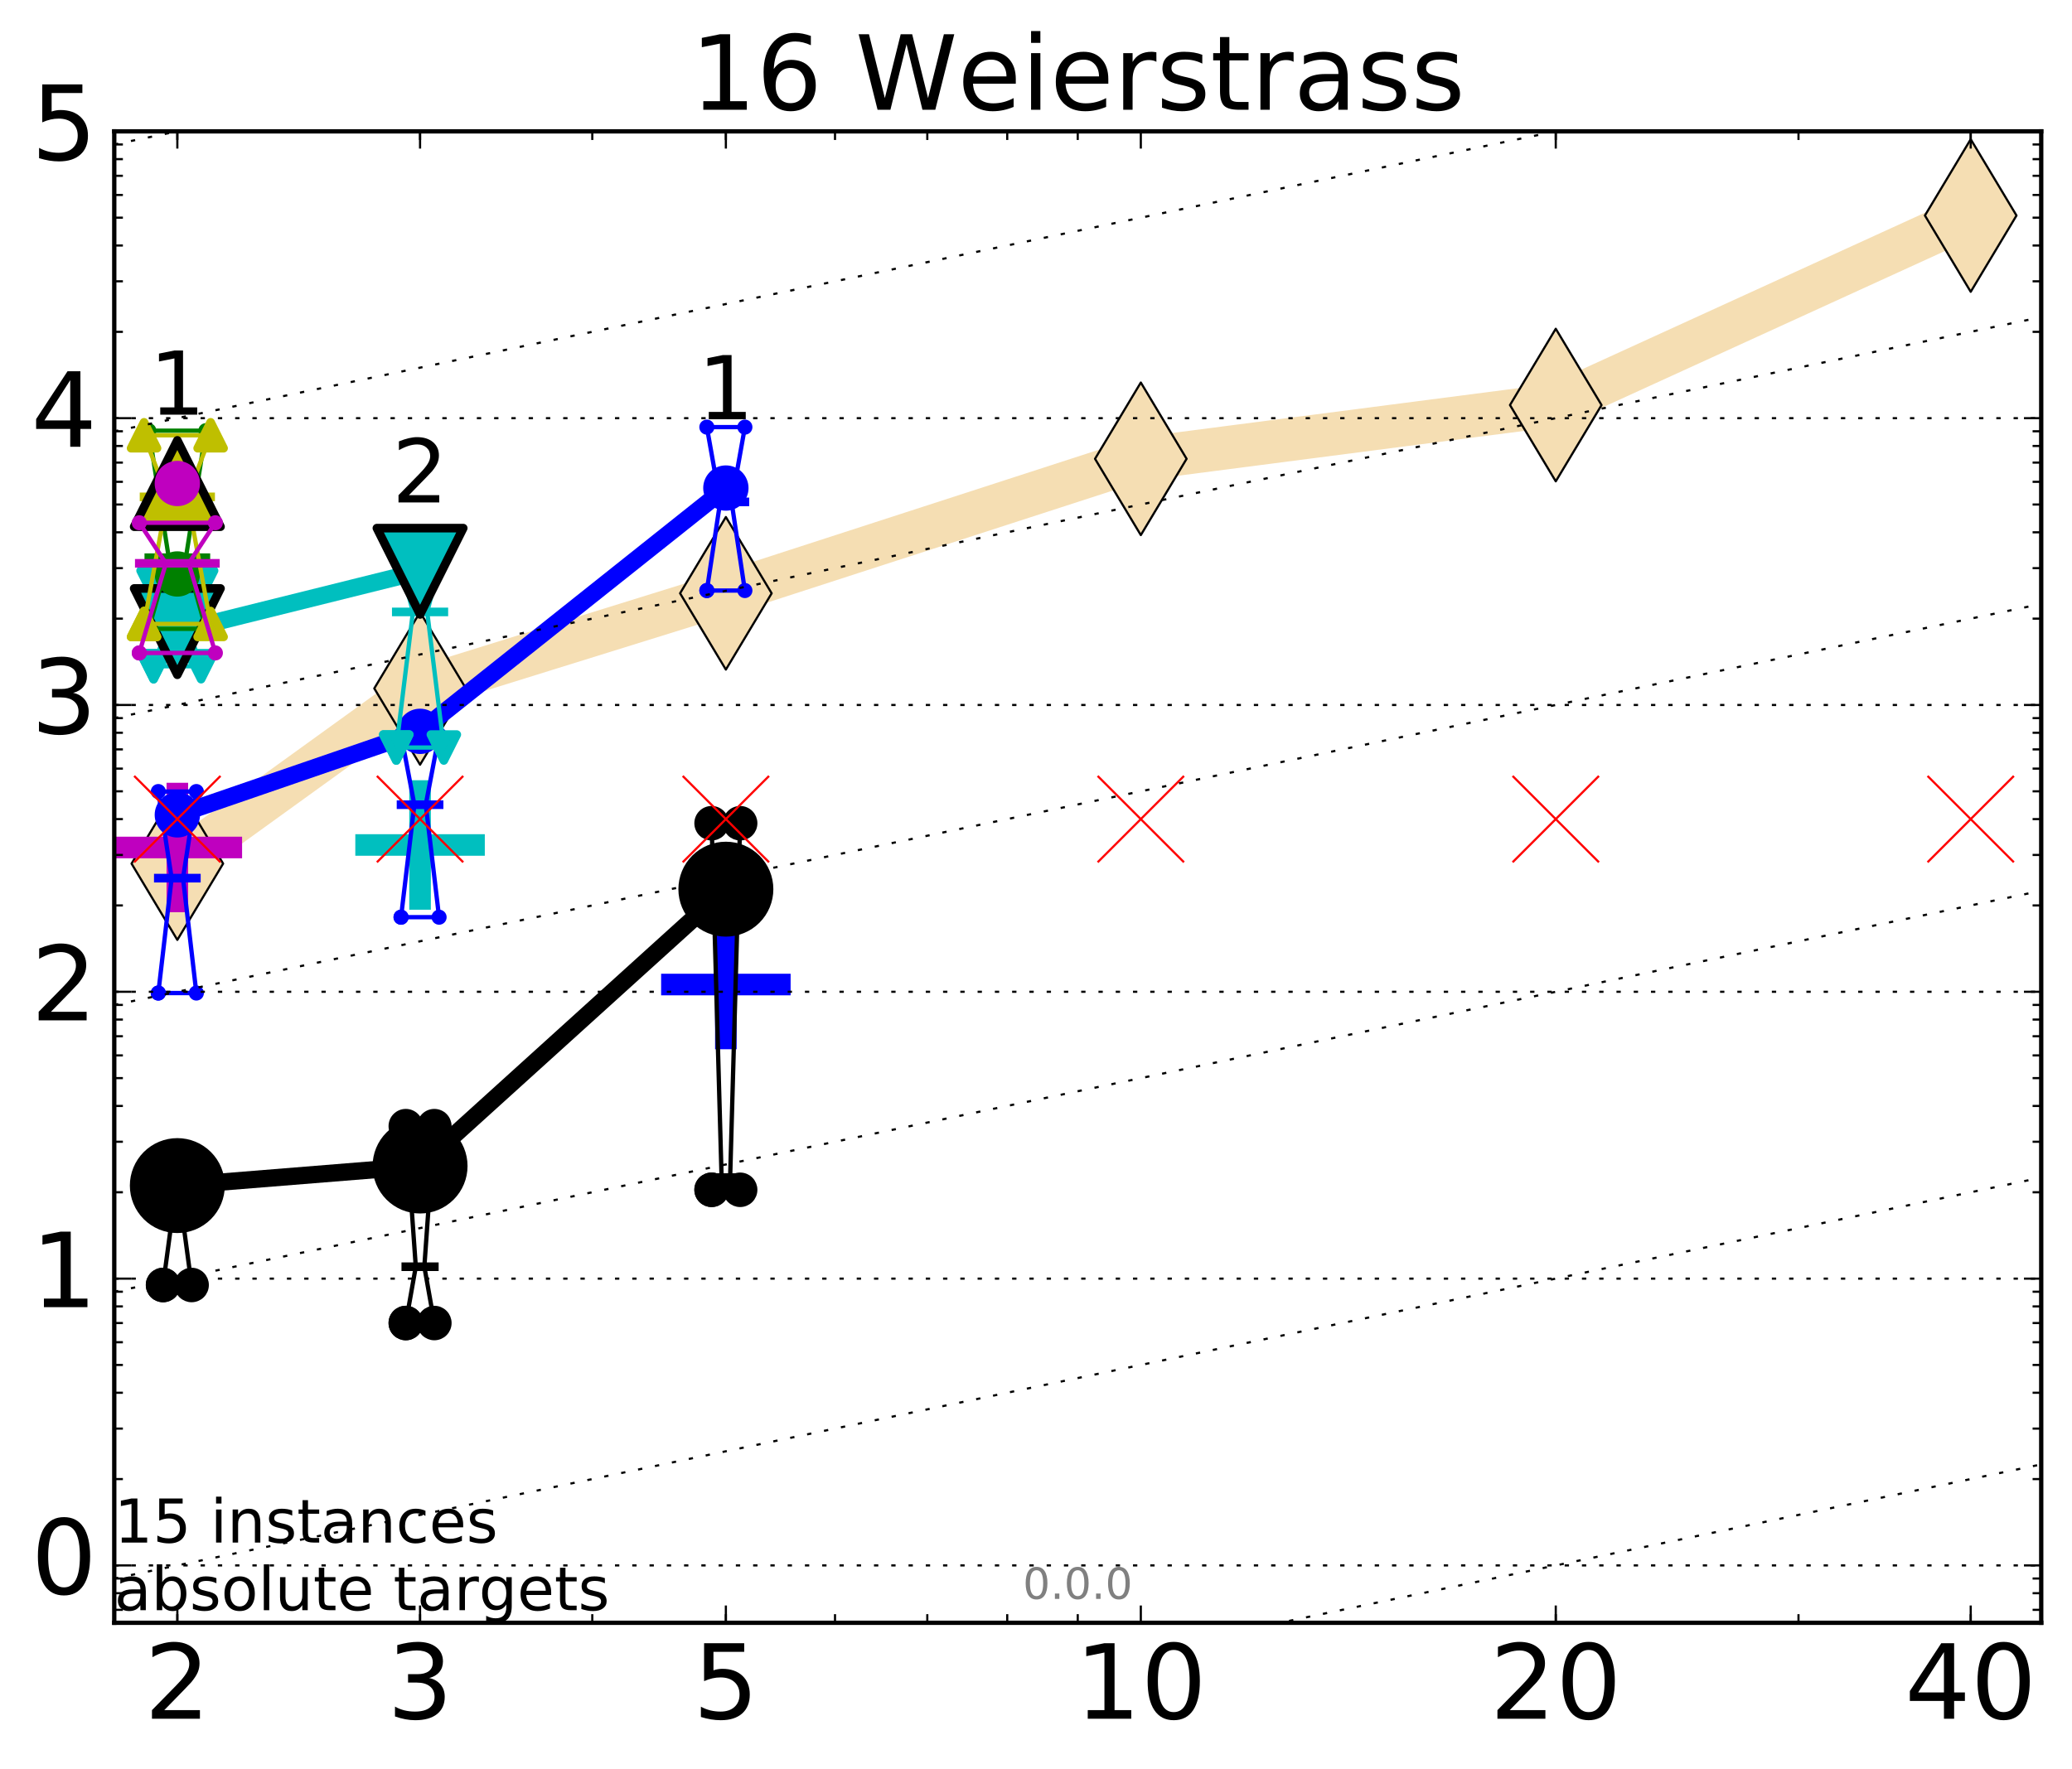 <?xml version="1.0" encoding="utf-8" standalone="no"?>
<!DOCTYPE svg PUBLIC "-//W3C//DTD SVG 1.1//EN"
  "http://www.w3.org/Graphics/SVG/1.1/DTD/svg11.dtd">
<!-- Created with matplotlib (http://matplotlib.org/) -->
<svg height="410pt" version="1.1" viewBox="0 0 480 410" width="480pt" xmlns="http://www.w3.org/2000/svg" xmlns:xlink="http://www.w3.org/1999/xlink">
 <defs>
  <style type="text/css">
*{stroke-linecap:butt;stroke-linejoin:round;stroke-miterlimit:100000;}
  </style>
 </defs>
 <g id="figure_1">
  <g id="patch_1">
   <path d="M 0 410.464 
L 480.07 410.464 
L 480.07 0 
L 0 0 
z
" style="fill:#ffffff;"/>
  </g>
  <g id="axes_1">
   <g id="patch_2">
    <path d="M 26.47 376.036 
L 472.87 376.036 
L 472.87 30.436 
L 26.47 30.436 
z
" style="fill:#ffffff;"/>
   </g>
   <g id="line2d_1">
    <path clip-path="url(#pf198d50067)" d="M 41.082 200.119 
L 97.312 159.522 
L 168.155 137.483 
L 264.282 106.317 
L 360.409 93.86 
L 456.536 49.94 
" style="fill:none;stroke:#f5deb3;stroke-linecap:square;stroke-width:10.0;"/>
    <defs>
     <path d="M -0 17.678 
L 10.607 0 
L 0 -17.678 
L -10.607 -0 
z
" id="m2928e179a1" style="stroke:#000000;stroke-linejoin:miter;stroke-width:0.5;"/>
    </defs>
    <g clip-path="url(#pf198d50067)">
     <use style="fill:#f5deb3;stroke:#000000;stroke-linejoin:miter;stroke-width:0.5;" x="41.082" xlink:href="#m2928e179a1" y="200.119"/>
     <use style="fill:#f5deb3;stroke:#000000;stroke-linejoin:miter;stroke-width:0.5;" x="97.312" xlink:href="#m2928e179a1" y="159.522"/>
     <use style="fill:#f5deb3;stroke:#000000;stroke-linejoin:miter;stroke-width:0.5;" x="168.155" xlink:href="#m2928e179a1" y="137.483"/>
     <use style="fill:#f5deb3;stroke:#000000;stroke-linejoin:miter;stroke-width:0.5;" x="264.282" xlink:href="#m2928e179a1" y="106.317"/>
     <use style="fill:#f5deb3;stroke:#000000;stroke-linejoin:miter;stroke-width:0.5;" x="360.409" xlink:href="#m2928e179a1" y="93.86"/>
     <use style="fill:#f5deb3;stroke:#000000;stroke-linejoin:miter;stroke-width:0.5;" x="456.536" xlink:href="#m2928e179a1" y="49.94"/>
    </g>
   </g>
   <g id="line2d_2">
    <defs>
     <path d="M -15 0 
L 15 0 
M 0 15 
L 0 -15 
" id="m497d865dc7" style="stroke:#bf00bf;stroke-width:5.0;"/>
    </defs>
    <g clip-path="url(#pf198d50067)">
     <use style="fill:#bf00bf;stroke:#bf00bf;stroke-width:5.0;" x="41.082" xlink:href="#m497d865dc7" y="196.383"/>
    </g>
   </g>
   <g id="line2d_3">
    <defs>
     <path d="M -15 0 
L 15 0 
M 0 15 
L 0 -15 
" id="m8cd54c8a38" style="stroke:#00bfbf;stroke-width:5.0;"/>
    </defs>
    <g clip-path="url(#pf198d50067)">
     <use style="fill:#00bfbf;stroke:#00bfbf;stroke-width:5.0;" x="97.312" xlink:href="#m8cd54c8a38" y="195.8"/>
    </g>
   </g>
   <g id="line2d_4">
    <defs>
     <path d="M -15 0 
L 15 0 
M 0 15 
L 0 -15 
" id="m46ba381178" style="stroke:#0000ff;stroke-width:5.0;"/>
    </defs>
    <g clip-path="url(#pf198d50067)">
     <use style="fill:#0000ff;stroke:#0000ff;stroke-width:5.0;" x="168.155" xlink:href="#m46ba381178" y="228.139"/>
    </g>
   </g>
   <g id="line2d_5">
    <path clip-path="url(#pf198d50067)" d="M 37.777 297.763 
L 40.09 280.545 
L 37.777 272.241 
L 44.386 272.241 
L 42.073 280.545 
L 44.386 297.763 
L 37.777 297.763 
" style="fill:none;stroke:#000000;stroke-linecap:square;"/>
    <defs>
     <path d="M 0 0 
C 0 0 0 0 0 0 
C 0 0 0 0 0 0 
C 0 0 0 0 0 0 
C 0 0 0 0 0 0 
C 0 0 0 0 0 0 
C 0 0 0 0 0 0 
C 0 0 0 0 0 0 
C 0 0 0 0 0 0 
z
" id="m9a931dca17" style="stroke:#000000;stroke-width:2.0;"/>
    </defs>
    <g clip-path="url(#pf198d50067)">
     <use style="stroke:#000000;stroke-width:2.0;" x="37.777" xlink:href="#m9a931dca17" y="297.763"/>
     <use style="stroke:#000000;stroke-width:2.0;" x="40.09" xlink:href="#m9a931dca17" y="280.545"/>
     <use style="stroke:#000000;stroke-width:2.0;" x="37.777" xlink:href="#m9a931dca17" y="272.241"/>
     <use style="stroke:#000000;stroke-width:2.0;" x="44.386" xlink:href="#m9a931dca17" y="272.241"/>
     <use style="stroke:#000000;stroke-width:2.0;" x="42.073" xlink:href="#m9a931dca17" y="280.545"/>
     <use style="stroke:#000000;stroke-width:2.0;" x="44.386" xlink:href="#m9a931dca17" y="297.763"/>
     <use style="stroke:#000000;stroke-width:2.0;" x="37.777" xlink:href="#m9a931dca17" y="297.763"/>
    </g>
   </g>
   <g id="line2d_6">
    <path clip-path="url(#pf198d50067)" d="M 37.777 297.763 
L 44.386 297.763 
L 44.386 272.241 
L 37.777 272.241 
L 37.777 297.763 
" style="fill:none;"/>
    <defs>
     <path d="M 0 3 
C 0.796 3 1.559 2.684 2.121 2.121 
C 2.684 1.559 3 0.796 3 0 
C 3 -0.796 2.684 -1.559 2.121 -2.121 
C 1.559 -2.684 0.796 -3 0 -3 
C -0.796 -3 -1.559 -2.684 -2.121 -2.121 
C -2.684 -1.559 -3 -0.796 -3 0 
C -3 0.796 -2.684 1.559 -2.121 2.121 
C -1.559 2.684 -0.796 3 0 3 
z
" id="mc5bbde5f23" style="stroke:#000000;stroke-width:2.0;"/>
    </defs>
    <g clip-path="url(#pf198d50067)">
     <use style="stroke:#000000;stroke-width:2.0;" x="37.777" xlink:href="#mc5bbde5f23" y="297.763"/>
     <use style="stroke:#000000;stroke-width:2.0;" x="44.386" xlink:href="#mc5bbde5f23" y="297.763"/>
     <use style="stroke:#000000;stroke-width:2.0;" x="44.386" xlink:href="#mc5bbde5f23" y="272.241"/>
     <use style="stroke:#000000;stroke-width:2.0;" x="37.777" xlink:href="#mc5bbde5f23" y="272.241"/>
     <use style="stroke:#000000;stroke-width:2.0;" x="37.777" xlink:href="#mc5bbde5f23" y="297.763"/>
    </g>
   </g>
   <g id="line2d_7">
    <path clip-path="url(#pf198d50067)" d="M 37.777 280.545 
L 44.386 280.545 
" style="fill:none;stroke:#000000;stroke-linecap:square;stroke-width:2.0;"/>
    <g clip-path="url(#pf198d50067)">
     <use style="stroke:#000000;stroke-width:2.0;" x="37.777" xlink:href="#m9a931dca17" y="280.545"/>
     <use style="stroke:#000000;stroke-width:2.0;" x="44.386" xlink:href="#m9a931dca17" y="280.545"/>
    </g>
   </g>
   <g id="line2d_8">
    <path clip-path="url(#pf198d50067)" d="M 94.008 306.577 
L 96.321 293.531 
L 94.008 260.96 
L 100.617 260.96 
L 98.304 293.531 
L 100.617 306.577 
L 94.008 306.577 
" style="fill:none;stroke:#000000;stroke-linecap:square;"/>
    <g clip-path="url(#pf198d50067)">
     <use style="stroke:#000000;stroke-width:2.0;" x="94.008" xlink:href="#m9a931dca17" y="306.577"/>
     <use style="stroke:#000000;stroke-width:2.0;" x="96.321" xlink:href="#m9a931dca17" y="293.531"/>
     <use style="stroke:#000000;stroke-width:2.0;" x="94.008" xlink:href="#m9a931dca17" y="260.96"/>
     <use style="stroke:#000000;stroke-width:2.0;" x="100.617" xlink:href="#m9a931dca17" y="260.96"/>
     <use style="stroke:#000000;stroke-width:2.0;" x="98.304" xlink:href="#m9a931dca17" y="293.531"/>
     <use style="stroke:#000000;stroke-width:2.0;" x="100.617" xlink:href="#m9a931dca17" y="306.577"/>
     <use style="stroke:#000000;stroke-width:2.0;" x="94.008" xlink:href="#m9a931dca17" y="306.577"/>
    </g>
   </g>
   <g id="line2d_9">
    <path clip-path="url(#pf198d50067)" d="M 94.008 306.577 
L 100.617 306.577 
L 100.617 260.96 
L 94.008 260.96 
L 94.008 306.577 
" style="fill:none;"/>
    <g clip-path="url(#pf198d50067)">
     <use style="stroke:#000000;stroke-width:2.0;" x="94.008" xlink:href="#mc5bbde5f23" y="306.577"/>
     <use style="stroke:#000000;stroke-width:2.0;" x="100.617" xlink:href="#mc5bbde5f23" y="306.577"/>
     <use style="stroke:#000000;stroke-width:2.0;" x="100.617" xlink:href="#mc5bbde5f23" y="260.96"/>
     <use style="stroke:#000000;stroke-width:2.0;" x="94.008" xlink:href="#mc5bbde5f23" y="260.96"/>
     <use style="stroke:#000000;stroke-width:2.0;" x="94.008" xlink:href="#mc5bbde5f23" y="306.577"/>
    </g>
   </g>
   <g id="line2d_10">
    <path clip-path="url(#pf198d50067)" d="M 94.008 293.531 
L 100.617 293.531 
" style="fill:none;stroke:#000000;stroke-linecap:square;stroke-width:2.0;"/>
    <g clip-path="url(#pf198d50067)">
     <use style="stroke:#000000;stroke-width:2.0;" x="94.008" xlink:href="#m9a931dca17" y="293.531"/>
     <use style="stroke:#000000;stroke-width:2.0;" x="100.617" xlink:href="#m9a931dca17" y="293.531"/>
    </g>
   </g>
   <g id="line2d_11">
    <path clip-path="url(#pf198d50067)" d="M 164.85 275.704 
L 167.163 272.876 
L 164.85 190.761 
L 171.459 190.761 
L 169.146 272.876 
L 171.459 275.704 
L 164.85 275.704 
" style="fill:none;stroke:#000000;stroke-linecap:square;"/>
    <g clip-path="url(#pf198d50067)">
     <use style="stroke:#000000;stroke-width:2.0;" x="164.85" xlink:href="#m9a931dca17" y="275.704"/>
     <use style="stroke:#000000;stroke-width:2.0;" x="167.163" xlink:href="#m9a931dca17" y="272.876"/>
     <use style="stroke:#000000;stroke-width:2.0;" x="164.85" xlink:href="#m9a931dca17" y="190.761"/>
     <use style="stroke:#000000;stroke-width:2.0;" x="171.459" xlink:href="#m9a931dca17" y="190.761"/>
     <use style="stroke:#000000;stroke-width:2.0;" x="169.146" xlink:href="#m9a931dca17" y="272.876"/>
     <use style="stroke:#000000;stroke-width:2.0;" x="171.459" xlink:href="#m9a931dca17" y="275.704"/>
     <use style="stroke:#000000;stroke-width:2.0;" x="164.85" xlink:href="#m9a931dca17" y="275.704"/>
    </g>
   </g>
   <g id="line2d_12">
    <path clip-path="url(#pf198d50067)" d="M 164.85 275.704 
L 171.459 275.704 
L 171.459 190.761 
L 164.85 190.761 
L 164.85 275.704 
" style="fill:none;"/>
    <g clip-path="url(#pf198d50067)">
     <use style="stroke:#000000;stroke-width:2.0;" x="164.85" xlink:href="#mc5bbde5f23" y="275.704"/>
     <use style="stroke:#000000;stroke-width:2.0;" x="171.459" xlink:href="#mc5bbde5f23" y="275.704"/>
     <use style="stroke:#000000;stroke-width:2.0;" x="171.459" xlink:href="#mc5bbde5f23" y="190.761"/>
     <use style="stroke:#000000;stroke-width:2.0;" x="164.85" xlink:href="#mc5bbde5f23" y="190.761"/>
     <use style="stroke:#000000;stroke-width:2.0;" x="164.85" xlink:href="#mc5bbde5f23" y="275.704"/>
    </g>
   </g>
   <g id="line2d_13">
    <path clip-path="url(#pf198d50067)" d="M 164.85 272.876 
L 171.459 272.876 
" style="fill:none;stroke:#000000;stroke-linecap:square;stroke-width:2.0;"/>
    <g clip-path="url(#pf198d50067)">
     <use style="stroke:#000000;stroke-width:2.0;" x="164.85" xlink:href="#m9a931dca17" y="272.876"/>
     <use style="stroke:#000000;stroke-width:2.0;" x="171.459" xlink:href="#m9a931dca17" y="272.876"/>
    </g>
   </g>
   <g id="line2d_14">
    <path clip-path="url(#pf198d50067)" d="M 41.082 274.73 
L 97.312 270.196 
" style="fill:none;stroke:#000000;stroke-linecap:square;stroke-width:4.0;"/>
    <g clip-path="url(#pf198d50067)">
     <use style="stroke:#000000;stroke-width:2.0;" x="41.082" xlink:href="#m9a931dca17" y="274.73"/>
     <use style="stroke:#000000;stroke-width:2.0;" x="97.312" xlink:href="#m9a931dca17" y="270.196"/>
    </g>
   </g>
   <g id="line2d_15">
    <path clip-path="url(#pf198d50067)" d="M 97.312 270.196 
L 168.155 206.043 
" style="fill:none;stroke:#000000;stroke-linecap:square;stroke-width:4.0;"/>
    <g clip-path="url(#pf198d50067)">
     <use style="stroke:#000000;stroke-width:2.0;" x="97.312" xlink:href="#m9a931dca17" y="270.196"/>
     <use style="stroke:#000000;stroke-width:2.0;" x="168.155" xlink:href="#m9a931dca17" y="206.043"/>
    </g>
   </g>
   <g id="line2d_16">
    <path clip-path="url(#pf198d50067)" d="M 41.082 274.73 
L 97.312 270.196 
L 168.155 206.043 
" style="fill:none;"/>
    <defs>
     <path d="M 0 10 
C 2.652 10 5.196 8.946 7.071 7.071 
C 8.946 5.196 10 2.652 10 0 
C 10 -2.652 8.946 -5.196 7.071 -7.071 
C 5.196 -8.946 2.652 -10 0 -10 
C -2.652 -10 -5.196 -8.946 -7.071 -7.071 
C -8.946 -5.196 -10 -2.652 -10 0 
C -10 2.652 -8.946 5.196 -7.071 7.071 
C -5.196 8.946 -2.652 10 0 10 
z
" id="m9fb931e514" style="stroke:#000000;stroke-width:2.0;"/>
    </defs>
    <g clip-path="url(#pf198d50067)">
     <use style="stroke:#000000;stroke-width:2.0;" x="41.082" xlink:href="#m9fb931e514" y="274.73"/>
     <use style="stroke:#000000;stroke-width:2.0;" x="97.312" xlink:href="#m9fb931e514" y="270.196"/>
     <use style="stroke:#000000;stroke-width:2.0;" x="168.155" xlink:href="#m9fb931e514" y="206.043"/>
    </g>
   </g>
   <g id="line2d_17">
    <path clip-path="url(#pf198d50067)" d="M 36.676 230.111 
L 39.76 203.489 
L 36.676 183.424 
L 45.488 183.424 
L 42.403 203.489 
L 45.488 230.111 
L 36.676 230.111 
" style="fill:none;stroke:#0000ff;stroke-linecap:square;"/>
    <defs>
     <path d="M 0 0 
C 0 0 0 0 0 0 
C 0 0 0 0 0 0 
C 0 0 0 0 0 0 
C 0 0 0 0 0 0 
C 0 0 0 0 0 0 
C 0 0 0 0 0 0 
C 0 0 0 0 0 0 
C 0 0 0 0 0 0 
z
" id="me992a8a8ce" style="stroke:#0000ff;stroke-width:0.5;"/>
    </defs>
    <g clip-path="url(#pf198d50067)">
     <use style="fill:#0000ff;stroke:#0000ff;stroke-width:0.5;" x="36.676" xlink:href="#me992a8a8ce" y="230.111"/>
     <use style="fill:#0000ff;stroke:#0000ff;stroke-width:0.5;" x="39.76" xlink:href="#me992a8a8ce" y="203.489"/>
     <use style="fill:#0000ff;stroke:#0000ff;stroke-width:0.5;" x="36.676" xlink:href="#me992a8a8ce" y="183.424"/>
     <use style="fill:#0000ff;stroke:#0000ff;stroke-width:0.5;" x="45.488" xlink:href="#me992a8a8ce" y="183.424"/>
     <use style="fill:#0000ff;stroke:#0000ff;stroke-width:0.5;" x="42.403" xlink:href="#me992a8a8ce" y="203.489"/>
     <use style="fill:#0000ff;stroke:#0000ff;stroke-width:0.5;" x="45.488" xlink:href="#me992a8a8ce" y="230.111"/>
     <use style="fill:#0000ff;stroke:#0000ff;stroke-width:0.5;" x="36.676" xlink:href="#me992a8a8ce" y="230.111"/>
    </g>
   </g>
   <g id="line2d_18">
    <path clip-path="url(#pf198d50067)" d="M 36.676 230.111 
L 45.488 230.111 
L 45.488 183.424 
L 36.676 183.424 
L 36.676 230.111 
" style="fill:none;"/>
    <defs>
     <path d="M 0 1.5 
C 0.398 1.5 0.779 1.342 1.061 1.061 
C 1.342 0.779 1.5 0.398 1.5 0 
C 1.5 -0.398 1.342 -0.779 1.061 -1.061 
C 0.779 -1.342 0.398 -1.5 0 -1.5 
C -0.398 -1.5 -0.779 -1.342 -1.061 -1.061 
C -1.342 -0.779 -1.5 -0.398 -1.5 0 
C -1.5 0.398 -1.342 0.779 -1.061 1.061 
C -0.779 1.342 -0.398 1.5 0 1.5 
z
" id="m927e0b68b5" style="stroke:#0000ff;stroke-width:0.5;"/>
    </defs>
    <g clip-path="url(#pf198d50067)">
     <use style="fill:#0000ff;stroke:#0000ff;stroke-width:0.5;" x="36.676" xlink:href="#m927e0b68b5" y="230.111"/>
     <use style="fill:#0000ff;stroke:#0000ff;stroke-width:0.5;" x="45.488" xlink:href="#m927e0b68b5" y="230.111"/>
     <use style="fill:#0000ff;stroke:#0000ff;stroke-width:0.5;" x="45.488" xlink:href="#m927e0b68b5" y="183.424"/>
     <use style="fill:#0000ff;stroke:#0000ff;stroke-width:0.5;" x="36.676" xlink:href="#m927e0b68b5" y="183.424"/>
     <use style="fill:#0000ff;stroke:#0000ff;stroke-width:0.5;" x="36.676" xlink:href="#m927e0b68b5" y="230.111"/>
    </g>
   </g>
   <g id="line2d_19">
    <path clip-path="url(#pf198d50067)" d="M 36.676 203.489 
L 45.488 203.489 
" style="fill:none;stroke:#0000ff;stroke-linecap:square;stroke-width:2.0;"/>
    <g clip-path="url(#pf198d50067)">
     <use style="fill:#0000ff;stroke:#0000ff;stroke-width:0.5;" x="36.676" xlink:href="#me992a8a8ce" y="203.489"/>
     <use style="fill:#0000ff;stroke:#0000ff;stroke-width:0.5;" x="45.488" xlink:href="#me992a8a8ce" y="203.489"/>
    </g>
   </g>
   <g id="line2d_20">
    <path clip-path="url(#pf198d50067)" d="M 92.906 212.536 
L 95.991 186.472 
L 92.906 170.261 
L 101.718 170.261 
L 98.634 186.472 
L 101.718 212.536 
L 92.906 212.536 
" style="fill:none;stroke:#0000ff;stroke-linecap:square;"/>
    <g clip-path="url(#pf198d50067)">
     <use style="fill:#0000ff;stroke:#0000ff;stroke-width:0.5;" x="92.906" xlink:href="#me992a8a8ce" y="212.536"/>
     <use style="fill:#0000ff;stroke:#0000ff;stroke-width:0.5;" x="95.991" xlink:href="#me992a8a8ce" y="186.472"/>
     <use style="fill:#0000ff;stroke:#0000ff;stroke-width:0.5;" x="92.906" xlink:href="#me992a8a8ce" y="170.261"/>
     <use style="fill:#0000ff;stroke:#0000ff;stroke-width:0.5;" x="101.718" xlink:href="#me992a8a8ce" y="170.261"/>
     <use style="fill:#0000ff;stroke:#0000ff;stroke-width:0.5;" x="98.634" xlink:href="#me992a8a8ce" y="186.472"/>
     <use style="fill:#0000ff;stroke:#0000ff;stroke-width:0.5;" x="101.718" xlink:href="#me992a8a8ce" y="212.536"/>
     <use style="fill:#0000ff;stroke:#0000ff;stroke-width:0.5;" x="92.906" xlink:href="#me992a8a8ce" y="212.536"/>
    </g>
   </g>
   <g id="line2d_21">
    <path clip-path="url(#pf198d50067)" d="M 92.906 212.536 
L 101.718 212.536 
L 101.718 170.261 
L 92.906 170.261 
L 92.906 212.536 
" style="fill:none;"/>
    <g clip-path="url(#pf198d50067)">
     <use style="fill:#0000ff;stroke:#0000ff;stroke-width:0.5;" x="92.906" xlink:href="#m927e0b68b5" y="212.536"/>
     <use style="fill:#0000ff;stroke:#0000ff;stroke-width:0.5;" x="101.718" xlink:href="#m927e0b68b5" y="212.536"/>
     <use style="fill:#0000ff;stroke:#0000ff;stroke-width:0.5;" x="101.718" xlink:href="#m927e0b68b5" y="170.261"/>
     <use style="fill:#0000ff;stroke:#0000ff;stroke-width:0.5;" x="92.906" xlink:href="#m927e0b68b5" y="170.261"/>
     <use style="fill:#0000ff;stroke:#0000ff;stroke-width:0.5;" x="92.906" xlink:href="#m927e0b68b5" y="212.536"/>
    </g>
   </g>
   <g id="line2d_22">
    <path clip-path="url(#pf198d50067)" d="M 92.906 186.472 
L 101.718 186.472 
" style="fill:none;stroke:#0000ff;stroke-linecap:square;stroke-width:2.0;"/>
    <g clip-path="url(#pf198d50067)">
     <use style="fill:#0000ff;stroke:#0000ff;stroke-width:0.5;" x="92.906" xlink:href="#me992a8a8ce" y="186.472"/>
     <use style="fill:#0000ff;stroke:#0000ff;stroke-width:0.5;" x="101.718" xlink:href="#me992a8a8ce" y="186.472"/>
    </g>
   </g>
   <g id="line2d_23">
    <path clip-path="url(#pf198d50067)" d="M 163.749 136.842 
L 166.833 116.299 
L 163.749 98.974 
L 172.561 98.974 
L 169.476 116.299 
L 172.561 136.842 
L 163.749 136.842 
" style="fill:none;stroke:#0000ff;stroke-linecap:square;"/>
    <g clip-path="url(#pf198d50067)">
     <use style="fill:#0000ff;stroke:#0000ff;stroke-width:0.5;" x="163.749" xlink:href="#me992a8a8ce" y="136.842"/>
     <use style="fill:#0000ff;stroke:#0000ff;stroke-width:0.5;" x="166.833" xlink:href="#me992a8a8ce" y="116.299"/>
     <use style="fill:#0000ff;stroke:#0000ff;stroke-width:0.5;" x="163.749" xlink:href="#me992a8a8ce" y="98.974"/>
     <use style="fill:#0000ff;stroke:#0000ff;stroke-width:0.5;" x="172.561" xlink:href="#me992a8a8ce" y="98.974"/>
     <use style="fill:#0000ff;stroke:#0000ff;stroke-width:0.5;" x="169.476" xlink:href="#me992a8a8ce" y="116.299"/>
     <use style="fill:#0000ff;stroke:#0000ff;stroke-width:0.5;" x="172.561" xlink:href="#me992a8a8ce" y="136.842"/>
     <use style="fill:#0000ff;stroke:#0000ff;stroke-width:0.5;" x="163.749" xlink:href="#me992a8a8ce" y="136.842"/>
    </g>
   </g>
   <g id="line2d_24">
    <path clip-path="url(#pf198d50067)" d="M 163.749 136.842 
L 172.561 136.842 
L 172.561 98.974 
L 163.749 98.974 
L 163.749 136.842 
" style="fill:none;"/>
    <g clip-path="url(#pf198d50067)">
     <use style="fill:#0000ff;stroke:#0000ff;stroke-width:0.5;" x="163.749" xlink:href="#m927e0b68b5" y="136.842"/>
     <use style="fill:#0000ff;stroke:#0000ff;stroke-width:0.5;" x="172.561" xlink:href="#m927e0b68b5" y="136.842"/>
     <use style="fill:#0000ff;stroke:#0000ff;stroke-width:0.5;" x="172.561" xlink:href="#m927e0b68b5" y="98.974"/>
     <use style="fill:#0000ff;stroke:#0000ff;stroke-width:0.5;" x="163.749" xlink:href="#m927e0b68b5" y="98.974"/>
     <use style="fill:#0000ff;stroke:#0000ff;stroke-width:0.5;" x="163.749" xlink:href="#m927e0b68b5" y="136.842"/>
    </g>
   </g>
   <g id="line2d_25">
    <path clip-path="url(#pf198d50067)" d="M 163.749 116.299 
L 172.561 116.299 
" style="fill:none;stroke:#0000ff;stroke-linecap:square;stroke-width:2.0;"/>
    <g clip-path="url(#pf198d50067)">
     <use style="fill:#0000ff;stroke:#0000ff;stroke-width:0.5;" x="163.749" xlink:href="#me992a8a8ce" y="116.299"/>
     <use style="fill:#0000ff;stroke:#0000ff;stroke-width:0.5;" x="172.561" xlink:href="#me992a8a8ce" y="116.299"/>
    </g>
   </g>
   <g id="line2d_26">
    <path clip-path="url(#pf198d50067)" d="M 41.082 188.822 
L 97.312 169.471 
" style="fill:none;stroke:#0000ff;stroke-linecap:square;stroke-width:4.0;"/>
    <g clip-path="url(#pf198d50067)">
     <use style="fill:#0000ff;stroke:#0000ff;stroke-width:0.5;" x="41.082" xlink:href="#me992a8a8ce" y="188.822"/>
     <use style="fill:#0000ff;stroke:#0000ff;stroke-width:0.5;" x="97.312" xlink:href="#me992a8a8ce" y="169.471"/>
    </g>
   </g>
   <g id="line2d_27">
    <path clip-path="url(#pf198d50067)" d="M 97.312 169.471 
L 168.155 113.092 
" style="fill:none;stroke:#0000ff;stroke-linecap:square;stroke-width:4.0;"/>
    <g clip-path="url(#pf198d50067)">
     <use style="fill:#0000ff;stroke:#0000ff;stroke-width:0.5;" x="97.312" xlink:href="#me992a8a8ce" y="169.471"/>
     <use style="fill:#0000ff;stroke:#0000ff;stroke-width:0.5;" x="168.155" xlink:href="#me992a8a8ce" y="113.092"/>
    </g>
   </g>
   <g id="line2d_28">
    <path clip-path="url(#pf198d50067)" d="M 41.082 188.822 
L 97.312 169.471 
L 168.155 113.092 
" style="fill:none;"/>
    <defs>
     <path d="M 0 5 
C 1.326 5 2.598 4.473 3.536 3.536 
C 4.473 2.598 5 1.326 5 0 
C 5 -1.326 4.473 -2.598 3.536 -3.536 
C 2.598 -4.473 1.326 -5 0 -5 
C -1.326 -5 -2.598 -4.473 -3.536 -3.536 
C -4.473 -2.598 -5 -1.326 -5 0 
C -5 1.326 -4.473 2.598 -3.536 3.536 
C -2.598 4.473 -1.326 5 0 5 
z
" id="maf8b032b77" style="stroke:#0000ff;stroke-width:0.5;"/>
    </defs>
    <g clip-path="url(#pf198d50067)">
     <use style="fill:#0000ff;stroke:#0000ff;stroke-width:0.5;" x="41.082" xlink:href="#maf8b032b77" y="188.822"/>
     <use style="fill:#0000ff;stroke:#0000ff;stroke-width:0.5;" x="97.312" xlink:href="#maf8b032b77" y="169.471"/>
     <use style="fill:#0000ff;stroke:#0000ff;stroke-width:0.5;" x="168.155" xlink:href="#maf8b032b77" y="113.092"/>
    </g>
   </g>
   <g id="line2d_29">
    <path clip-path="url(#pf198d50067)" d="M 35.574 154.378 
L 39.429 143.248 
L 35.574 135.235 
L 46.589 135.235 
L 42.734 143.248 
L 46.589 154.378 
L 35.574 154.378 
" style="fill:none;stroke:#00bfbf;stroke-linecap:square;"/>
    <defs>
     <path d="M 0 0 
L 0 0 
L 0 0 
z
" id="mb67bf0c981" style="stroke:#00bfbf;stroke-linejoin:miter;stroke-width:2.0;"/>
    </defs>
    <g clip-path="url(#pf198d50067)">
     <use style="fill:#00bfbf;stroke:#00bfbf;stroke-linejoin:miter;stroke-width:2.0;" x="35.574" xlink:href="#mb67bf0c981" y="154.378"/>
     <use style="fill:#00bfbf;stroke:#00bfbf;stroke-linejoin:miter;stroke-width:2.0;" x="39.429" xlink:href="#mb67bf0c981" y="143.248"/>
     <use style="fill:#00bfbf;stroke:#00bfbf;stroke-linejoin:miter;stroke-width:2.0;" x="35.574" xlink:href="#mb67bf0c981" y="135.235"/>
     <use style="fill:#00bfbf;stroke:#00bfbf;stroke-linejoin:miter;stroke-width:2.0;" x="46.589" xlink:href="#mb67bf0c981" y="135.235"/>
     <use style="fill:#00bfbf;stroke:#00bfbf;stroke-linejoin:miter;stroke-width:2.0;" x="42.734" xlink:href="#mb67bf0c981" y="143.248"/>
     <use style="fill:#00bfbf;stroke:#00bfbf;stroke-linejoin:miter;stroke-width:2.0;" x="46.589" xlink:href="#mb67bf0c981" y="154.378"/>
     <use style="fill:#00bfbf;stroke:#00bfbf;stroke-linejoin:miter;stroke-width:2.0;" x="35.574" xlink:href="#mb67bf0c981" y="154.378"/>
    </g>
   </g>
   <g id="line2d_30">
    <path clip-path="url(#pf198d50067)" d="M 35.574 154.378 
L 46.589 154.378 
L 46.589 135.235 
L 35.574 135.235 
L 35.574 154.378 
" style="fill:none;"/>
    <defs>
     <path d="M -0 3 
L 3 -3 
L -3 -3 
z
" id="m3dd0b095ef" style="stroke:#00bfbf;stroke-linejoin:miter;stroke-width:2.0;"/>
    </defs>
    <g clip-path="url(#pf198d50067)">
     <use style="fill:#00bfbf;stroke:#00bfbf;stroke-linejoin:miter;stroke-width:2.0;" x="35.574" xlink:href="#m3dd0b095ef" y="154.378"/>
     <use style="fill:#00bfbf;stroke:#00bfbf;stroke-linejoin:miter;stroke-width:2.0;" x="46.589" xlink:href="#m3dd0b095ef" y="154.378"/>
     <use style="fill:#00bfbf;stroke:#00bfbf;stroke-linejoin:miter;stroke-width:2.0;" x="46.589" xlink:href="#m3dd0b095ef" y="135.235"/>
     <use style="fill:#00bfbf;stroke:#00bfbf;stroke-linejoin:miter;stroke-width:2.0;" x="35.574" xlink:href="#m3dd0b095ef" y="135.235"/>
     <use style="fill:#00bfbf;stroke:#00bfbf;stroke-linejoin:miter;stroke-width:2.0;" x="35.574" xlink:href="#m3dd0b095ef" y="154.378"/>
    </g>
   </g>
   <g id="line2d_31">
    <path clip-path="url(#pf198d50067)" d="M 35.574 143.248 
L 46.589 143.248 
" style="fill:none;stroke:#00bfbf;stroke-linecap:square;stroke-width:2.0;"/>
    <g clip-path="url(#pf198d50067)">
     <use style="fill:#00bfbf;stroke:#00bfbf;stroke-linejoin:miter;stroke-width:2.0;" x="35.574" xlink:href="#mb67bf0c981" y="143.248"/>
     <use style="fill:#00bfbf;stroke:#00bfbf;stroke-linejoin:miter;stroke-width:2.0;" x="46.589" xlink:href="#mb67bf0c981" y="143.248"/>
    </g>
   </g>
   <g id="line2d_32">
    <path clip-path="url(#pf198d50067)" d="M 91.805 173.218 
L 95.66 141.798 
L 91.805 127.112 
L 102.82 127.112 
L 98.965 141.798 
L 102.82 173.218 
L 91.805 173.218 
" style="fill:none;stroke:#00bfbf;stroke-linecap:square;"/>
    <g clip-path="url(#pf198d50067)">
     <use style="fill:#00bfbf;stroke:#00bfbf;stroke-linejoin:miter;stroke-width:2.0;" x="91.805" xlink:href="#mb67bf0c981" y="173.218"/>
     <use style="fill:#00bfbf;stroke:#00bfbf;stroke-linejoin:miter;stroke-width:2.0;" x="95.66" xlink:href="#mb67bf0c981" y="141.798"/>
     <use style="fill:#00bfbf;stroke:#00bfbf;stroke-linejoin:miter;stroke-width:2.0;" x="91.805" xlink:href="#mb67bf0c981" y="127.112"/>
     <use style="fill:#00bfbf;stroke:#00bfbf;stroke-linejoin:miter;stroke-width:2.0;" x="102.82" xlink:href="#mb67bf0c981" y="127.112"/>
     <use style="fill:#00bfbf;stroke:#00bfbf;stroke-linejoin:miter;stroke-width:2.0;" x="98.965" xlink:href="#mb67bf0c981" y="141.798"/>
     <use style="fill:#00bfbf;stroke:#00bfbf;stroke-linejoin:miter;stroke-width:2.0;" x="102.82" xlink:href="#mb67bf0c981" y="173.218"/>
     <use style="fill:#00bfbf;stroke:#00bfbf;stroke-linejoin:miter;stroke-width:2.0;" x="91.805" xlink:href="#mb67bf0c981" y="173.218"/>
    </g>
   </g>
   <g id="line2d_33">
    <path clip-path="url(#pf198d50067)" d="M 91.805 173.218 
L 102.82 173.218 
L 102.82 127.112 
L 91.805 127.112 
L 91.805 173.218 
" style="fill:none;"/>
    <g clip-path="url(#pf198d50067)">
     <use style="fill:#00bfbf;stroke:#00bfbf;stroke-linejoin:miter;stroke-width:2.0;" x="91.805" xlink:href="#m3dd0b095ef" y="173.218"/>
     <use style="fill:#00bfbf;stroke:#00bfbf;stroke-linejoin:miter;stroke-width:2.0;" x="102.82" xlink:href="#m3dd0b095ef" y="173.218"/>
     <use style="fill:#00bfbf;stroke:#00bfbf;stroke-linejoin:miter;stroke-width:2.0;" x="102.82" xlink:href="#m3dd0b095ef" y="127.112"/>
     <use style="fill:#00bfbf;stroke:#00bfbf;stroke-linejoin:miter;stroke-width:2.0;" x="91.805" xlink:href="#m3dd0b095ef" y="127.112"/>
     <use style="fill:#00bfbf;stroke:#00bfbf;stroke-linejoin:miter;stroke-width:2.0;" x="91.805" xlink:href="#m3dd0b095ef" y="173.218"/>
    </g>
   </g>
   <g id="line2d_34">
    <path clip-path="url(#pf198d50067)" d="M 91.805 141.798 
L 102.82 141.798 
" style="fill:none;stroke:#00bfbf;stroke-linecap:square;stroke-width:2.0;"/>
    <g clip-path="url(#pf198d50067)">
     <use style="fill:#00bfbf;stroke:#00bfbf;stroke-linejoin:miter;stroke-width:2.0;" x="91.805" xlink:href="#mb67bf0c981" y="141.798"/>
     <use style="fill:#00bfbf;stroke:#00bfbf;stroke-linejoin:miter;stroke-width:2.0;" x="102.82" xlink:href="#mb67bf0c981" y="141.798"/>
    </g>
   </g>
   <g id="line2d_35">
    <path clip-path="url(#pf198d50067)" d="M 41.082 146.361 
L 97.312 132.38 
" style="fill:none;stroke:#00bfbf;stroke-linecap:square;stroke-width:4.0;"/>
    <defs>
     <path d="M 0 0 
L 0 0 
L 0 0 
z
" id="m0776e96604" style="stroke:#000000;stroke-linejoin:miter;stroke-width:2.0;"/>
    </defs>
    <g clip-path="url(#pf198d50067)">
     <use style="fill:#00bfbf;stroke:#000000;stroke-linejoin:miter;stroke-width:2.0;" x="41.082" xlink:href="#m0776e96604" y="146.361"/>
     <use style="fill:#00bfbf;stroke:#000000;stroke-linejoin:miter;stroke-width:2.0;" x="97.312" xlink:href="#m0776e96604" y="132.38"/>
    </g>
   </g>
   <g id="line2d_36">
    <path clip-path="url(#pf198d50067)" d="M 41.082 146.361 
L 97.312 132.38 
" style="fill:none;"/>
    <defs>
     <path d="M -0 10 
L 10 -10 
L -10 -10 
z
" id="m8031eeabe6" style="stroke:#000000;stroke-linejoin:miter;stroke-width:2.0;"/>
    </defs>
    <g clip-path="url(#pf198d50067)">
     <use style="fill:#00bfbf;stroke:#000000;stroke-linejoin:miter;stroke-width:2.0;" x="41.082" xlink:href="#m8031eeabe6" y="146.361"/>
     <use style="fill:#00bfbf;stroke:#000000;stroke-linejoin:miter;stroke-width:2.0;" x="97.312" xlink:href="#m8031eeabe6" y="132.38"/>
    </g>
   </g>
   <g id="line2d_37">
    <path clip-path="url(#pf198d50067)" d="M 34.473 145.712 
L 39.099 129.226 
L 34.473 99.801 
L 47.691 99.801 
L 43.064 129.226 
L 47.691 145.712 
L 34.473 145.712 
" style="fill:none;stroke:#008000;stroke-linecap:square;"/>
    <defs>
     <path d="M 0 0 
C 0 0 0 0 0 0 
C 0 0 0 0 0 0 
C 0 0 0 0 0 0 
C 0 0 0 0 0 0 
C 0 0 0 0 0 0 
C 0 0 0 0 0 0 
C 0 0 0 0 0 0 
C 0 0 0 0 0 0 
z
" id="m91122b8a07" style="stroke:#008000;stroke-width:0.5;"/>
    </defs>
    <g clip-path="url(#pf198d50067)">
     <use style="fill:#008000;stroke:#008000;stroke-width:0.5;" x="34.473" xlink:href="#m91122b8a07" y="145.712"/>
     <use style="fill:#008000;stroke:#008000;stroke-width:0.5;" x="39.099" xlink:href="#m91122b8a07" y="129.226"/>
     <use style="fill:#008000;stroke:#008000;stroke-width:0.5;" x="34.473" xlink:href="#m91122b8a07" y="99.801"/>
     <use style="fill:#008000;stroke:#008000;stroke-width:0.5;" x="47.691" xlink:href="#m91122b8a07" y="99.801"/>
     <use style="fill:#008000;stroke:#008000;stroke-width:0.5;" x="43.064" xlink:href="#m91122b8a07" y="129.226"/>
     <use style="fill:#008000;stroke:#008000;stroke-width:0.5;" x="47.691" xlink:href="#m91122b8a07" y="145.712"/>
     <use style="fill:#008000;stroke:#008000;stroke-width:0.5;" x="34.473" xlink:href="#m91122b8a07" y="145.712"/>
    </g>
   </g>
   <g id="line2d_38">
    <path clip-path="url(#pf198d50067)" d="M 34.473 145.712 
L 47.691 145.712 
L 47.691 99.801 
L 34.473 99.801 
L 34.473 145.712 
" style="fill:none;"/>
    <defs>
     <path d="M 0 1.5 
C 0.398 1.5 0.779 1.342 1.061 1.061 
C 1.342 0.779 1.5 0.398 1.5 0 
C 1.5 -0.398 1.342 -0.779 1.061 -1.061 
C 0.779 -1.342 0.398 -1.5 0 -1.5 
C -0.398 -1.5 -0.779 -1.342 -1.061 -1.061 
C -1.342 -0.779 -1.5 -0.398 -1.5 0 
C -1.5 0.398 -1.342 0.779 -1.061 1.061 
C -0.779 1.342 -0.398 1.5 0 1.5 
z
" id="m5cf6908133" style="stroke:#008000;stroke-width:0.5;"/>
    </defs>
    <g clip-path="url(#pf198d50067)">
     <use style="fill:#008000;stroke:#008000;stroke-width:0.5;" x="34.473" xlink:href="#m5cf6908133" y="145.712"/>
     <use style="fill:#008000;stroke:#008000;stroke-width:0.5;" x="47.691" xlink:href="#m5cf6908133" y="145.712"/>
     <use style="fill:#008000;stroke:#008000;stroke-width:0.5;" x="47.691" xlink:href="#m5cf6908133" y="99.801"/>
     <use style="fill:#008000;stroke:#008000;stroke-width:0.5;" x="34.473" xlink:href="#m5cf6908133" y="99.801"/>
     <use style="fill:#008000;stroke:#008000;stroke-width:0.5;" x="34.473" xlink:href="#m5cf6908133" y="145.712"/>
    </g>
   </g>
   <g id="line2d_39">
    <path clip-path="url(#pf198d50067)" d="M 34.473 129.226 
L 47.691 129.226 
" style="fill:none;stroke:#008000;stroke-linecap:square;stroke-width:2.0;"/>
    <g clip-path="url(#pf198d50067)">
     <use style="fill:#008000;stroke:#008000;stroke-width:0.5;" x="34.473" xlink:href="#m91122b8a07" y="129.226"/>
     <use style="fill:#008000;stroke:#008000;stroke-width:0.5;" x="47.691" xlink:href="#m91122b8a07" y="129.226"/>
    </g>
   </g>
   <g id="line2d_40">
    <path clip-path="url(#pf198d50067)" d="M 41.082 133.001 
" style="fill:none;"/>
    <defs>
     <path d="M 0 5 
C 1.326 5 2.598 4.473 3.536 3.536 
C 4.473 2.598 5 1.326 5 0 
C 5 -1.326 4.473 -2.598 3.536 -3.536 
C 2.598 -4.473 1.326 -5 0 -5 
C -1.326 -5 -2.598 -4.473 -3.536 -3.536 
C -4.473 -2.598 -5 -1.326 -5 0 
C -5 1.326 -4.473 2.598 -3.536 3.536 
C -2.598 4.473 -1.326 5 0 5 
z
" id="m7b4d07ceb1" style="stroke:#008000;stroke-width:0.5;"/>
    </defs>
    <g clip-path="url(#pf198d50067)">
     <use style="fill:#008000;stroke:#008000;stroke-width:0.5;" x="41.082" xlink:href="#m7b4d07ceb1" y="133.001"/>
    </g>
   </g>
   <g id="line2d_41">
    <path clip-path="url(#pf198d50067)" d="M 33.371 144.583 
L 38.768 115.133 
L 33.371 100.863 
L 48.792 100.863 
L 43.395 115.133 
L 48.792 144.583 
L 33.371 144.583 
" style="fill:none;stroke:#bfbf00;stroke-linecap:square;"/>
    <defs>
     <path d="M 0 0 
L 0 0 
L 0 0 
z
" id="m40daeb41d6" style="stroke:#bfbf00;stroke-linejoin:miter;stroke-width:2.0;"/>
    </defs>
    <g clip-path="url(#pf198d50067)">
     <use style="fill:#bfbf00;stroke:#bfbf00;stroke-linejoin:miter;stroke-width:2.0;" x="33.371" xlink:href="#m40daeb41d6" y="144.583"/>
     <use style="fill:#bfbf00;stroke:#bfbf00;stroke-linejoin:miter;stroke-width:2.0;" x="38.768" xlink:href="#m40daeb41d6" y="115.133"/>
     <use style="fill:#bfbf00;stroke:#bfbf00;stroke-linejoin:miter;stroke-width:2.0;" x="33.371" xlink:href="#m40daeb41d6" y="100.863"/>
     <use style="fill:#bfbf00;stroke:#bfbf00;stroke-linejoin:miter;stroke-width:2.0;" x="48.792" xlink:href="#m40daeb41d6" y="100.863"/>
     <use style="fill:#bfbf00;stroke:#bfbf00;stroke-linejoin:miter;stroke-width:2.0;" x="43.395" xlink:href="#m40daeb41d6" y="115.133"/>
     <use style="fill:#bfbf00;stroke:#bfbf00;stroke-linejoin:miter;stroke-width:2.0;" x="48.792" xlink:href="#m40daeb41d6" y="144.583"/>
     <use style="fill:#bfbf00;stroke:#bfbf00;stroke-linejoin:miter;stroke-width:2.0;" x="33.371" xlink:href="#m40daeb41d6" y="144.583"/>
    </g>
   </g>
   <g id="line2d_42">
    <path clip-path="url(#pf198d50067)" d="M 33.371 144.583 
L 48.792 144.583 
L 48.792 100.863 
L 33.371 100.863 
L 33.371 144.583 
" style="fill:none;"/>
    <defs>
     <path d="M 0 -3 
L -3 3 
L 3 3 
z
" id="m1432998159" style="stroke:#bfbf00;stroke-linejoin:miter;stroke-width:2.0;"/>
    </defs>
    <g clip-path="url(#pf198d50067)">
     <use style="fill:#bfbf00;stroke:#bfbf00;stroke-linejoin:miter;stroke-width:2.0;" x="33.371" xlink:href="#m1432998159" y="144.583"/>
     <use style="fill:#bfbf00;stroke:#bfbf00;stroke-linejoin:miter;stroke-width:2.0;" x="48.792" xlink:href="#m1432998159" y="144.583"/>
     <use style="fill:#bfbf00;stroke:#bfbf00;stroke-linejoin:miter;stroke-width:2.0;" x="48.792" xlink:href="#m1432998159" y="100.863"/>
     <use style="fill:#bfbf00;stroke:#bfbf00;stroke-linejoin:miter;stroke-width:2.0;" x="33.371" xlink:href="#m1432998159" y="100.863"/>
     <use style="fill:#bfbf00;stroke:#bfbf00;stroke-linejoin:miter;stroke-width:2.0;" x="33.371" xlink:href="#m1432998159" y="144.583"/>
    </g>
   </g>
   <g id="line2d_43">
    <path clip-path="url(#pf198d50067)" d="M 33.371 115.133 
L 48.792 115.133 
" style="fill:none;stroke:#bfbf00;stroke-linecap:square;stroke-width:2.0;"/>
    <g clip-path="url(#pf198d50067)">
     <use style="fill:#bfbf00;stroke:#bfbf00;stroke-linejoin:miter;stroke-width:2.0;" x="33.371" xlink:href="#m40daeb41d6" y="115.133"/>
     <use style="fill:#bfbf00;stroke:#bfbf00;stroke-linejoin:miter;stroke-width:2.0;" x="48.792" xlink:href="#m40daeb41d6" y="115.133"/>
    </g>
   </g>
   <g id="line2d_44">
    <path clip-path="url(#pf198d50067)" d="M 41.082 112.047 
" style="fill:none;"/>
    <defs>
     <path d="M 0 -10 
L -10 10 
L 10 10 
z
" id="mf31b9b930e" style="stroke:#000000;stroke-linejoin:miter;stroke-width:2.0;"/>
    </defs>
    <g clip-path="url(#pf198d50067)">
     <use style="fill:#bfbf00;stroke:#000000;stroke-linejoin:miter;stroke-width:2.0;" x="41.082" xlink:href="#mf31b9b930e" y="112.047"/>
    </g>
   </g>
   <g id="line2d_45">
    <path clip-path="url(#pf198d50067)" d="M 32.27 151.302 
L 38.438 130.531 
L 32.27 121.134 
L 49.893 121.134 
L 43.725 130.531 
L 49.893 151.302 
L 32.27 151.302 
" style="fill:none;stroke:#bf00bf;stroke-linecap:square;"/>
    <defs>
     <path d="M 0 0 
C 0 0 0 0 0 0 
C 0 0 0 0 0 0 
C 0 0 0 0 0 0 
C 0 0 0 0 0 0 
C 0 0 0 0 0 0 
C 0 0 0 0 0 0 
C 0 0 0 0 0 0 
C 0 0 0 0 0 0 
z
" id="mded672425f" style="stroke:#bf00bf;stroke-width:0.5;"/>
    </defs>
    <g clip-path="url(#pf198d50067)">
     <use style="fill:#bf00bf;stroke:#bf00bf;stroke-width:0.5;" x="32.27" xlink:href="#mded672425f" y="151.302"/>
     <use style="fill:#bf00bf;stroke:#bf00bf;stroke-width:0.5;" x="38.438" xlink:href="#mded672425f" y="130.531"/>
     <use style="fill:#bf00bf;stroke:#bf00bf;stroke-width:0.5;" x="32.27" xlink:href="#mded672425f" y="121.134"/>
     <use style="fill:#bf00bf;stroke:#bf00bf;stroke-width:0.5;" x="49.893" xlink:href="#mded672425f" y="121.134"/>
     <use style="fill:#bf00bf;stroke:#bf00bf;stroke-width:0.5;" x="43.725" xlink:href="#mded672425f" y="130.531"/>
     <use style="fill:#bf00bf;stroke:#bf00bf;stroke-width:0.5;" x="49.893" xlink:href="#mded672425f" y="151.302"/>
     <use style="fill:#bf00bf;stroke:#bf00bf;stroke-width:0.5;" x="32.27" xlink:href="#mded672425f" y="151.302"/>
    </g>
   </g>
   <g id="line2d_46">
    <path clip-path="url(#pf198d50067)" d="M 32.27 151.302 
L 49.893 151.302 
L 49.893 121.134 
L 32.27 121.134 
L 32.27 151.302 
" style="fill:none;"/>
    <defs>
     <path d="M 0 1.5 
C 0.398 1.5 0.779 1.342 1.061 1.061 
C 1.342 0.779 1.5 0.398 1.5 0 
C 1.5 -0.398 1.342 -0.779 1.061 -1.061 
C 0.779 -1.342 0.398 -1.5 0 -1.5 
C -0.398 -1.5 -0.779 -1.342 -1.061 -1.061 
C -1.342 -0.779 -1.5 -0.398 -1.5 0 
C -1.5 0.398 -1.342 0.779 -1.061 1.061 
C -0.779 1.342 -0.398 1.5 0 1.5 
z
" id="m1043d0901c" style="stroke:#bf00bf;stroke-width:0.5;"/>
    </defs>
    <g clip-path="url(#pf198d50067)">
     <use style="fill:#bf00bf;stroke:#bf00bf;stroke-width:0.5;" x="32.27" xlink:href="#m1043d0901c" y="151.302"/>
     <use style="fill:#bf00bf;stroke:#bf00bf;stroke-width:0.5;" x="49.893" xlink:href="#m1043d0901c" y="151.302"/>
     <use style="fill:#bf00bf;stroke:#bf00bf;stroke-width:0.5;" x="49.893" xlink:href="#m1043d0901c" y="121.134"/>
     <use style="fill:#bf00bf;stroke:#bf00bf;stroke-width:0.5;" x="32.27" xlink:href="#m1043d0901c" y="121.134"/>
     <use style="fill:#bf00bf;stroke:#bf00bf;stroke-width:0.5;" x="32.27" xlink:href="#m1043d0901c" y="151.302"/>
    </g>
   </g>
   <g id="line2d_47">
    <path clip-path="url(#pf198d50067)" d="M 32.27 130.531 
L 49.893 130.531 
" style="fill:none;stroke:#bf00bf;stroke-linecap:square;stroke-width:2.0;"/>
    <g clip-path="url(#pf198d50067)">
     <use style="fill:#bf00bf;stroke:#bf00bf;stroke-width:0.5;" x="32.27" xlink:href="#mded672425f" y="130.531"/>
     <use style="fill:#bf00bf;stroke:#bf00bf;stroke-width:0.5;" x="49.893" xlink:href="#mded672425f" y="130.531"/>
    </g>
   </g>
   <g id="line2d_48">
    <path clip-path="url(#pf198d50067)" d="M 41.082 112.037 
" style="fill:none;"/>
    <defs>
     <path d="M 0 5 
C 1.326 5 2.598 4.473 3.536 3.536 
C 4.473 2.598 5 1.326 5 0 
C 5 -1.326 4.473 -2.598 3.536 -3.536 
C 2.598 -4.473 1.326 -5 0 -5 
C -1.326 -5 -2.598 -4.473 -3.536 -3.536 
C -4.473 -2.598 -5 -1.326 -5 0 
C -5 1.326 -4.473 2.598 -3.536 3.536 
C -2.598 4.473 -1.326 5 0 5 
z
" id="m0c1984e0d0" style="stroke:#bf00bf;stroke-width:0.5;"/>
    </defs>
    <g clip-path="url(#pf198d50067)">
     <use style="fill:#bf00bf;stroke:#bf00bf;stroke-width:0.5;" x="41.082" xlink:href="#m0c1984e0d0" y="112.037"/>
    </g>
   </g>
   <g id="line2d_49"/>
   <g id="line2d_50"/>
   <g id="line2d_51"/>
   <g id="line2d_52"/>
   <g id="line2d_53"/>
   <g id="line2d_54"/>
   <g id="line2d_55"/>
   <g id="line2d_56">
    <defs>
     <path d="M -10 10 
L 10 -10 
M -10 -10 
L 10 10 
" id="md622854452" style="stroke:#ff0000;stroke-width:0.5;"/>
    </defs>
    <g clip-path="url(#pf198d50067)">
     <use style="fill:#ff0000;stroke:#ff0000;stroke-width:0.5;" x="41.082" xlink:href="#md622854452" y="189.807"/>
     <use style="fill:#ff0000;stroke:#ff0000;stroke-width:0.5;" x="97.312" xlink:href="#md622854452" y="189.807"/>
     <use style="fill:#ff0000;stroke:#ff0000;stroke-width:0.5;" x="168.155" xlink:href="#md622854452" y="189.807"/>
     <use style="fill:#ff0000;stroke:#ff0000;stroke-width:0.5;" x="264.282" xlink:href="#md622854452" y="189.807"/>
     <use style="fill:#ff0000;stroke:#ff0000;stroke-width:0.5;" x="360.409" xlink:href="#md622854452" y="189.807"/>
     <use style="fill:#ff0000;stroke:#ff0000;stroke-width:0.5;" x="456.536" xlink:href="#md622854452" y="189.807"/>
    </g>
   </g>
   <g id="line2d_57">
    <path clip-path="url(#pf198d50067)" d="M -278.245 495.667 
M 126.325 411.464 
L 481.07 337.631 
" style="fill:none;stroke:#000000;stroke-dasharray:1,3;stroke-dashoffset:0.0;stroke-width:0.5;"/>
   </g>
   <g id="line2d_58">
    <path clip-path="url(#pf198d50067)" d="M -278.245 429.205 
M -1 371.502 
L 481.07 271.169 
" style="fill:none;stroke:#000000;stroke-dasharray:1,3;stroke-dashoffset:0.0;stroke-width:0.5;"/>
   </g>
   <g id="line2d_59">
    <path clip-path="url(#pf198d50067)" d="M -278.245 362.744 
M -1 305.041 
L 481.07 204.708 
" style="fill:none;stroke:#000000;stroke-dasharray:1,3;stroke-dashoffset:0.0;stroke-width:0.5;"/>
   </g>
   <g id="line2d_60">
    <path clip-path="url(#pf198d50067)" d="M -278.245 296.282 
M -1 238.579 
L 481.07 138.246 
" style="fill:none;stroke:#000000;stroke-dasharray:1,3;stroke-dashoffset:0.0;stroke-width:0.5;"/>
   </g>
   <g id="line2d_61">
    <path clip-path="url(#pf198d50067)" d="M -278.245 229.821 
M -1 172.118 
L 481.07 71.785 
" style="fill:none;stroke:#000000;stroke-dasharray:1,3;stroke-dashoffset:0.0;stroke-width:0.5;"/>
   </g>
   <g id="line2d_62">
    <path clip-path="url(#pf198d50067)" d="M -278.245 163.359 
M -1 105.656 
L 481.07 5.323 
" style="fill:none;stroke:#000000;stroke-dasharray:1,3;stroke-dashoffset:0.0;stroke-width:0.5;"/>
   </g>
   <g id="line2d_63">
    <path clip-path="url(#pf198d50067)" d="M -278.245 96.898 
M -1 39.195 
L 192.123 -1 
" style="fill:none;stroke:#000000;stroke-dasharray:1,3;stroke-dashoffset:0.0;stroke-width:0.5;"/>
   </g>
   <g id="line2d_64">
    <path clip-path="url(#pf198d50067)" d="M -278.245 30.436 
" style="fill:none;stroke:#000000;stroke-dasharray:1,3;stroke-dashoffset:0.0;stroke-width:0.5;"/>
   </g>
   <g id="line2d_65">
    <path clip-path="url(#pf198d50067)" d="M -278.245 -36.025 
" style="fill:none;stroke:#000000;stroke-dasharray:1,3;stroke-dashoffset:0.0;stroke-width:0.5;"/>
   </g>
   <g id="patch_3">
    <path d="M 26.47 30.436 
L 472.87 30.436 
" style="fill:none;stroke:#000000;stroke-linecap:square;stroke-linejoin:miter;"/>
   </g>
   <g id="patch_4">
    <path d="M 472.87 376.036 
L 472.87 30.436 
" style="fill:none;stroke:#000000;stroke-linecap:square;stroke-linejoin:miter;"/>
   </g>
   <g id="patch_5">
    <path d="M 26.47 376.036 
L 472.87 376.036 
" style="fill:none;stroke:#000000;stroke-linecap:square;stroke-linejoin:miter;"/>
   </g>
   <g id="patch_6">
    <path d="M 26.47 376.036 
L 26.47 30.436 
" style="fill:none;stroke:#000000;stroke-linecap:square;stroke-linejoin:miter;"/>
   </g>
   <g id="matplotlib.axis_1">
    <g id="xtick_1">
     <g id="line2d_66">
      <defs>
       <path d="M 0 0 
L 0 -4 
" id="m6e02ac4136" style="stroke:#000000;stroke-width:0.5;"/>
      </defs>
      <g>
       <use style="stroke:#000000;stroke-width:0.5;" x="41.082" xlink:href="#m6e02ac4136" y="376.036"/>
      </g>
     </g>
     <g id="line2d_67">
      <defs>
       <path d="M 0 0 
L 0 4 
" id="m87a60c63e1" style="stroke:#000000;stroke-width:0.5;"/>
      </defs>
      <g>
       <use style="stroke:#000000;stroke-width:0.5;" x="41.082" xlink:href="#m87a60c63e1" y="30.436"/>
      </g>
     </g>
     <g id="text_1">
      <!-- 2 -->
      <defs>
       <path d="M 19.188 8.297 
L 53.609 8.297 
L 53.609 0 
L 7.328 0 
L 7.328 8.297 
Q 12.938 14.109 22.625 23.891 
Q 32.328 33.688 34.812 36.531 
Q 39.547 41.844 41.422 45.531 
Q 43.312 49.219 43.312 52.781 
Q 43.312 58.594 39.234 62.25 
Q 35.156 65.922 28.609 65.922 
Q 23.969 65.922 18.812 64.312 
Q 13.672 62.703 7.812 59.422 
L 7.812 69.391 
Q 13.766 71.781 18.938 73 
Q 24.125 74.219 28.422 74.219 
Q 39.75 74.219 46.484 68.547 
Q 53.219 62.891 53.219 53.422 
Q 53.219 48.922 51.531 44.891 
Q 49.859 40.875 45.406 35.406 
Q 44.188 33.984 37.641 27.219 
Q 31.109 20.453 19.188 8.297 
" id="BitstreamVeraSans-Roman-32"/>
      </defs>
      <g transform="translate(33.447 398.272)scale(0.24 -0.24)">
       <use xlink:href="#BitstreamVeraSans-Roman-32"/>
      </g>
     </g>
    </g>
    <g id="xtick_2">
     <g id="line2d_68">
      <g>
       <use style="stroke:#000000;stroke-width:0.5;" x="97.312" xlink:href="#m6e02ac4136" y="376.036"/>
      </g>
     </g>
     <g id="line2d_69">
      <g>
       <use style="stroke:#000000;stroke-width:0.5;" x="97.312" xlink:href="#m87a60c63e1" y="30.436"/>
      </g>
     </g>
     <g id="text_2">
      <!-- 3 -->
      <defs>
       <path d="M 40.578 39.312 
Q 47.656 37.797 51.625 33 
Q 55.609 28.219 55.609 21.188 
Q 55.609 10.406 48.188 4.484 
Q 40.766 -1.422 27.094 -1.422 
Q 22.516 -1.422 17.656 -0.516 
Q 12.797 0.391 7.625 2.203 
L 7.625 11.719 
Q 11.719 9.328 16.594 8.109 
Q 21.484 6.891 26.812 6.891 
Q 36.078 6.891 40.938 10.547 
Q 45.797 14.203 45.797 21.188 
Q 45.797 27.641 41.281 31.266 
Q 36.766 34.906 28.719 34.906 
L 20.219 34.906 
L 20.219 43.016 
L 29.109 43.016 
Q 36.375 43.016 40.234 45.922 
Q 44.094 48.828 44.094 54.297 
Q 44.094 59.906 40.109 62.906 
Q 36.141 65.922 28.719 65.922 
Q 24.656 65.922 20.016 65.031 
Q 15.375 64.156 9.812 62.312 
L 9.812 71.094 
Q 15.438 72.656 20.344 73.438 
Q 25.25 74.219 29.594 74.219 
Q 40.828 74.219 47.359 69.109 
Q 53.906 64.016 53.906 55.328 
Q 53.906 49.266 50.438 45.094 
Q 46.969 40.922 40.578 39.312 
" id="BitstreamVeraSans-Roman-33"/>
      </defs>
      <g transform="translate(89.677 398.272)scale(0.24 -0.24)">
       <use xlink:href="#BitstreamVeraSans-Roman-33"/>
      </g>
     </g>
    </g>
    <g id="xtick_3">
     <g id="line2d_70">
      <g>
       <use style="stroke:#000000;stroke-width:0.5;" x="168.155" xlink:href="#m6e02ac4136" y="376.036"/>
      </g>
     </g>
     <g id="line2d_71">
      <g>
       <use style="stroke:#000000;stroke-width:0.5;" x="168.155" xlink:href="#m87a60c63e1" y="30.436"/>
      </g>
     </g>
     <g id="text_3">
      <!-- 5 -->
      <defs>
       <path d="M 10.797 72.906 
L 49.516 72.906 
L 49.516 64.594 
L 19.828 64.594 
L 19.828 46.734 
Q 21.969 47.469 24.109 47.828 
Q 26.266 48.188 28.422 48.188 
Q 40.625 48.188 47.75 41.5 
Q 54.891 34.812 54.891 23.391 
Q 54.891 11.625 47.562 5.094 
Q 40.234 -1.422 26.906 -1.422 
Q 22.312 -1.422 17.547 -0.641 
Q 12.797 0.141 7.719 1.703 
L 7.719 11.625 
Q 12.109 9.234 16.797 8.062 
Q 21.484 6.891 26.703 6.891 
Q 35.156 6.891 40.078 11.328 
Q 45.016 15.766 45.016 23.391 
Q 45.016 31 40.078 35.438 
Q 35.156 39.891 26.703 39.891 
Q 22.75 39.891 18.812 39.016 
Q 14.891 38.141 10.797 36.281 
z
" id="BitstreamVeraSans-Roman-35"/>
      </defs>
      <g transform="translate(160.52 398.272)scale(0.24 -0.24)">
       <use xlink:href="#BitstreamVeraSans-Roman-35"/>
      </g>
     </g>
    </g>
    <g id="xtick_4">
     <g id="line2d_72">
      <g>
       <use style="stroke:#000000;stroke-width:0.5;" x="264.282" xlink:href="#m6e02ac4136" y="376.036"/>
      </g>
     </g>
     <g id="line2d_73">
      <g>
       <use style="stroke:#000000;stroke-width:0.5;" x="264.282" xlink:href="#m87a60c63e1" y="30.436"/>
      </g>
     </g>
     <g id="text_4">
      <!-- 10 -->
      <defs>
       <path d="M 31.781 66.406 
Q 24.172 66.406 20.328 58.906 
Q 16.5 51.422 16.5 36.375 
Q 16.5 21.391 20.328 13.891 
Q 24.172 6.391 31.781 6.391 
Q 39.453 6.391 43.281 13.891 
Q 47.125 21.391 47.125 36.375 
Q 47.125 51.422 43.281 58.906 
Q 39.453 66.406 31.781 66.406 
M 31.781 74.219 
Q 44.047 74.219 50.516 64.516 
Q 56.984 54.828 56.984 36.375 
Q 56.984 17.969 50.516 8.266 
Q 44.047 -1.422 31.781 -1.422 
Q 19.531 -1.422 13.062 8.266 
Q 6.594 17.969 6.594 36.375 
Q 6.594 54.828 13.062 64.516 
Q 19.531 74.219 31.781 74.219 
" id="BitstreamVeraSans-Roman-30"/>
       <path d="M 12.406 8.297 
L 28.516 8.297 
L 28.516 63.922 
L 10.984 60.406 
L 10.984 69.391 
L 28.422 72.906 
L 38.281 72.906 
L 38.281 8.297 
L 54.391 8.297 
L 54.391 0 
L 12.406 0 
z
" id="BitstreamVeraSans-Roman-31"/>
      </defs>
      <g transform="translate(249.012 398.272)scale(0.24 -0.24)">
       <use xlink:href="#BitstreamVeraSans-Roman-31"/>
       <use x="63.623" xlink:href="#BitstreamVeraSans-Roman-30"/>
      </g>
     </g>
    </g>
    <g id="xtick_5">
     <g id="line2d_74">
      <g>
       <use style="stroke:#000000;stroke-width:0.5;" x="360.409" xlink:href="#m6e02ac4136" y="376.036"/>
      </g>
     </g>
     <g id="line2d_75">
      <g>
       <use style="stroke:#000000;stroke-width:0.5;" x="360.409" xlink:href="#m87a60c63e1" y="30.436"/>
      </g>
     </g>
     <g id="text_5">
      <!-- 20 -->
      <g transform="translate(345.139 398.272)scale(0.24 -0.24)">
       <use xlink:href="#BitstreamVeraSans-Roman-32"/>
       <use x="63.623" xlink:href="#BitstreamVeraSans-Roman-30"/>
      </g>
     </g>
    </g>
    <g id="xtick_6">
     <g id="line2d_76">
      <g>
       <use style="stroke:#000000;stroke-width:0.5;" x="456.536" xlink:href="#m6e02ac4136" y="376.036"/>
      </g>
     </g>
     <g id="line2d_77">
      <g>
       <use style="stroke:#000000;stroke-width:0.5;" x="456.536" xlink:href="#m87a60c63e1" y="30.436"/>
      </g>
     </g>
     <g id="text_6">
      <!-- 40 -->
      <defs>
       <path d="M 37.797 64.312 
L 12.891 25.391 
L 37.797 25.391 
z
M 35.203 72.906 
L 47.609 72.906 
L 47.609 25.391 
L 58.016 25.391 
L 58.016 17.188 
L 47.609 17.188 
L 47.609 0 
L 37.797 0 
L 37.797 17.188 
L 4.891 17.188 
L 4.891 26.703 
z
" id="BitstreamVeraSans-Roman-34"/>
      </defs>
      <g transform="translate(441.266 398.272)scale(0.24 -0.24)">
       <use xlink:href="#BitstreamVeraSans-Roman-34"/>
       <use x="63.623" xlink:href="#BitstreamVeraSans-Roman-30"/>
      </g>
     </g>
    </g>
    <g id="xtick_7">
     <g id="line2d_78">
      <defs>
       <path d="M 0 0 
L 0 -2 
" id="m8a0703bb65" style="stroke:#000000;stroke-width:0.5;"/>
      </defs>
      <g>
       <use style="stroke:#000000;stroke-width:0.5;" x="41.082" xlink:href="#m8a0703bb65" y="376.036"/>
      </g>
     </g>
     <g id="line2d_79">
      <defs>
       <path d="M 0 0 
L 0 2 
" id="mae5b4e85c2" style="stroke:#000000;stroke-width:0.5;"/>
      </defs>
      <g>
       <use style="stroke:#000000;stroke-width:0.5;" x="41.082" xlink:href="#mae5b4e85c2" y="30.436"/>
      </g>
     </g>
    </g>
    <g id="xtick_8">
     <g id="line2d_80">
      <g>
       <use style="stroke:#000000;stroke-width:0.5;" x="97.312" xlink:href="#m8a0703bb65" y="376.036"/>
      </g>
     </g>
     <g id="line2d_81">
      <g>
       <use style="stroke:#000000;stroke-width:0.5;" x="97.312" xlink:href="#mae5b4e85c2" y="30.436"/>
      </g>
     </g>
    </g>
    <g id="xtick_9">
     <g id="line2d_82">
      <g>
       <use style="stroke:#000000;stroke-width:0.5;" x="137.209" xlink:href="#m8a0703bb65" y="376.036"/>
      </g>
     </g>
     <g id="line2d_83">
      <g>
       <use style="stroke:#000000;stroke-width:0.5;" x="137.209" xlink:href="#mae5b4e85c2" y="30.436"/>
      </g>
     </g>
    </g>
    <g id="xtick_10">
     <g id="line2d_84">
      <g>
       <use style="stroke:#000000;stroke-width:0.5;" x="168.155" xlink:href="#m8a0703bb65" y="376.036"/>
      </g>
     </g>
     <g id="line2d_85">
      <g>
       <use style="stroke:#000000;stroke-width:0.5;" x="168.155" xlink:href="#mae5b4e85c2" y="30.436"/>
      </g>
     </g>
    </g>
    <g id="xtick_11">
     <g id="line2d_86">
      <g>
       <use style="stroke:#000000;stroke-width:0.5;" x="193.439" xlink:href="#m8a0703bb65" y="376.036"/>
      </g>
     </g>
     <g id="line2d_87">
      <g>
       <use style="stroke:#000000;stroke-width:0.5;" x="193.439" xlink:href="#mae5b4e85c2" y="30.436"/>
      </g>
     </g>
    </g>
    <g id="xtick_12">
     <g id="line2d_88">
      <g>
       <use style="stroke:#000000;stroke-width:0.5;" x="214.817" xlink:href="#m8a0703bb65" y="376.036"/>
      </g>
     </g>
     <g id="line2d_89">
      <g>
       <use style="stroke:#000000;stroke-width:0.5;" x="214.817" xlink:href="#mae5b4e85c2" y="30.436"/>
      </g>
     </g>
    </g>
    <g id="xtick_13">
     <g id="line2d_90">
      <g>
       <use style="stroke:#000000;stroke-width:0.5;" x="233.336" xlink:href="#m8a0703bb65" y="376.036"/>
      </g>
     </g>
     <g id="line2d_91">
      <g>
       <use style="stroke:#000000;stroke-width:0.5;" x="233.336" xlink:href="#mae5b4e85c2" y="30.436"/>
      </g>
     </g>
    </g>
    <g id="xtick_14">
     <g id="line2d_92">
      <g>
       <use style="stroke:#000000;stroke-width:0.5;" x="249.67" xlink:href="#m8a0703bb65" y="376.036"/>
      </g>
     </g>
     <g id="line2d_93">
      <g>
       <use style="stroke:#000000;stroke-width:0.5;" x="249.67" xlink:href="#mae5b4e85c2" y="30.436"/>
      </g>
     </g>
    </g>
    <g id="xtick_15">
     <g id="line2d_94">
      <g>
       <use style="stroke:#000000;stroke-width:0.5;" x="360.409" xlink:href="#m8a0703bb65" y="376.036"/>
      </g>
     </g>
     <g id="line2d_95">
      <g>
       <use style="stroke:#000000;stroke-width:0.5;" x="360.409" xlink:href="#mae5b4e85c2" y="30.436"/>
      </g>
     </g>
    </g>
    <g id="xtick_16">
     <g id="line2d_96">
      <g>
       <use style="stroke:#000000;stroke-width:0.5;" x="416.639" xlink:href="#m8a0703bb65" y="376.036"/>
      </g>
     </g>
     <g id="line2d_97">
      <g>
       <use style="stroke:#000000;stroke-width:0.5;" x="416.639" xlink:href="#mae5b4e85c2" y="30.436"/>
      </g>
     </g>
    </g>
    <g id="xtick_17">
     <g id="line2d_98">
      <g>
       <use style="stroke:#000000;stroke-width:0.5;" x="456.536" xlink:href="#m8a0703bb65" y="376.036"/>
      </g>
     </g>
     <g id="line2d_99">
      <g>
       <use style="stroke:#000000;stroke-width:0.5;" x="456.536" xlink:href="#mae5b4e85c2" y="30.436"/>
      </g>
     </g>
    </g>
   </g>
   <g id="matplotlib.axis_2">
    <g id="ytick_1">
     <g id="line2d_100">
      <path clip-path="url(#pf198d50067)" d="M 26.47 362.744 
L 472.87 362.744 
" style="fill:none;stroke:#000000;stroke-dasharray:1,3;stroke-dashoffset:0.0;stroke-width:0.5;"/>
     </g>
     <g id="line2d_101">
      <defs>
       <path d="M 0 0 
L 4 0 
" id="m2b820b8a12" style="stroke:#000000;stroke-width:0.5;"/>
      </defs>
      <g>
       <use style="stroke:#000000;stroke-width:0.5;" x="26.47" xlink:href="#m2b820b8a12" y="362.744"/>
      </g>
     </g>
     <g id="line2d_102">
      <defs>
       <path d="M 0 0 
L -4 0 
" id="mbc6dc4d9ef" style="stroke:#000000;stroke-width:0.5;"/>
      </defs>
      <g>
       <use style="stroke:#000000;stroke-width:0.5;" x="472.87" xlink:href="#mbc6dc4d9ef" y="362.744"/>
      </g>
     </g>
     <g id="text_7">
      <!-- 0 -->
      <g transform="translate(7.2 369.366)scale(0.24 -0.24)">
       <use xlink:href="#BitstreamVeraSans-Roman-30"/>
      </g>
     </g>
    </g>
    <g id="ytick_2">
     <g id="line2d_103">
      <path clip-path="url(#pf198d50067)" d="M 26.47 296.282 
L 472.87 296.282 
" style="fill:none;stroke:#000000;stroke-dasharray:1,3;stroke-dashoffset:0.0;stroke-width:0.5;"/>
     </g>
     <g id="line2d_104">
      <g>
       <use style="stroke:#000000;stroke-width:0.5;" x="26.47" xlink:href="#m2b820b8a12" y="296.282"/>
      </g>
     </g>
     <g id="line2d_105">
      <g>
       <use style="stroke:#000000;stroke-width:0.5;" x="472.87" xlink:href="#mbc6dc4d9ef" y="296.282"/>
      </g>
     </g>
     <g id="text_8">
      <!-- 1 -->
      <g transform="translate(7.2 302.905)scale(0.24 -0.24)">
       <use xlink:href="#BitstreamVeraSans-Roman-31"/>
      </g>
     </g>
    </g>
    <g id="ytick_3">
     <g id="line2d_106">
      <path clip-path="url(#pf198d50067)" d="M 26.47 229.821 
L 472.87 229.821 
" style="fill:none;stroke:#000000;stroke-dasharray:1,3;stroke-dashoffset:0.0;stroke-width:0.5;"/>
     </g>
     <g id="line2d_107">
      <g>
       <use style="stroke:#000000;stroke-width:0.5;" x="26.47" xlink:href="#m2b820b8a12" y="229.821"/>
      </g>
     </g>
     <g id="line2d_108">
      <g>
       <use style="stroke:#000000;stroke-width:0.5;" x="472.87" xlink:href="#mbc6dc4d9ef" y="229.821"/>
      </g>
     </g>
     <g id="text_9">
      <!-- 2 -->
      <g transform="translate(7.2 236.443)scale(0.24 -0.24)">
       <use xlink:href="#BitstreamVeraSans-Roman-32"/>
      </g>
     </g>
    </g>
    <g id="ytick_4">
     <g id="line2d_109">
      <path clip-path="url(#pf198d50067)" d="M 26.47 163.359 
L 472.87 163.359 
" style="fill:none;stroke:#000000;stroke-dasharray:1,3;stroke-dashoffset:0.0;stroke-width:0.5;"/>
     </g>
     <g id="line2d_110">
      <g>
       <use style="stroke:#000000;stroke-width:0.5;" x="26.47" xlink:href="#m2b820b8a12" y="163.359"/>
      </g>
     </g>
     <g id="line2d_111">
      <g>
       <use style="stroke:#000000;stroke-width:0.5;" x="472.87" xlink:href="#mbc6dc4d9ef" y="163.359"/>
      </g>
     </g>
     <g id="text_10">
      <!-- 3 -->
      <g transform="translate(7.2 169.982)scale(0.24 -0.24)">
       <use xlink:href="#BitstreamVeraSans-Roman-33"/>
      </g>
     </g>
    </g>
    <g id="ytick_5">
     <g id="line2d_112">
      <path clip-path="url(#pf198d50067)" d="M 26.47 96.898 
L 472.87 96.898 
" style="fill:none;stroke:#000000;stroke-dasharray:1,3;stroke-dashoffset:0.0;stroke-width:0.5;"/>
     </g>
     <g id="line2d_113">
      <g>
       <use style="stroke:#000000;stroke-width:0.5;" x="26.47" xlink:href="#m2b820b8a12" y="96.898"/>
      </g>
     </g>
     <g id="line2d_114">
      <g>
       <use style="stroke:#000000;stroke-width:0.5;" x="472.87" xlink:href="#mbc6dc4d9ef" y="96.898"/>
      </g>
     </g>
     <g id="text_11">
      <!-- 4 -->
      <g transform="translate(7.2 103.52)scale(0.24 -0.24)">
       <use xlink:href="#BitstreamVeraSans-Roman-34"/>
      </g>
     </g>
    </g>
    <g id="ytick_6">
     <g id="line2d_115">
      <path clip-path="url(#pf198d50067)" d="M 26.47 30.436 
L 472.87 30.436 
" style="fill:none;stroke:#000000;stroke-dasharray:1,3;stroke-dashoffset:0.0;stroke-width:0.5;"/>
     </g>
     <g id="line2d_116">
      <g>
       <use style="stroke:#000000;stroke-width:0.5;" x="26.47" xlink:href="#m2b820b8a12" y="30.436"/>
      </g>
     </g>
     <g id="line2d_117">
      <g>
       <use style="stroke:#000000;stroke-width:0.5;" x="472.87" xlink:href="#mbc6dc4d9ef" y="30.436"/>
      </g>
     </g>
     <g id="text_12">
      <!-- 5 -->
      <g transform="translate(7.2 37.059)scale(0.24 -0.24)">
       <use xlink:href="#BitstreamVeraSans-Roman-35"/>
      </g>
     </g>
    </g>
    <g id="ytick_7">
     <g id="line2d_118">
      <defs>
       <path d="M 0 0 
L 2 0 
" id="ma485bee51e" style="stroke:#000000;stroke-width:0.5;"/>
      </defs>
      <g>
       <use style="stroke:#000000;stroke-width:0.5;" x="26.47" xlink:href="#ma485bee51e" y="373.039"/>
      </g>
     </g>
     <g id="line2d_119">
      <defs>
       <path d="M 0 0 
L -2 0 
" id="me5c663373a" style="stroke:#000000;stroke-width:0.5;"/>
      </defs>
      <g>
       <use style="stroke:#000000;stroke-width:0.5;" x="472.87" xlink:href="#me5c663373a" y="373.039"/>
      </g>
     </g>
    </g>
    <g id="ytick_8">
     <g id="line2d_120">
      <g>
       <use style="stroke:#000000;stroke-width:0.5;" x="26.47" xlink:href="#ma485bee51e" y="369.185"/>
      </g>
     </g>
     <g id="line2d_121">
      <g>
       <use style="stroke:#000000;stroke-width:0.5;" x="472.87" xlink:href="#me5c663373a" y="369.185"/>
      </g>
     </g>
    </g>
    <g id="ytick_9">
     <g id="line2d_122">
      <g>
       <use style="stroke:#000000;stroke-width:0.5;" x="26.47" xlink:href="#ma485bee51e" y="365.785"/>
      </g>
     </g>
     <g id="line2d_123">
      <g>
       <use style="stroke:#000000;stroke-width:0.5;" x="472.87" xlink:href="#me5c663373a" y="365.785"/>
      </g>
     </g>
    </g>
    <g id="ytick_10">
     <g id="line2d_124">
      <g>
       <use style="stroke:#000000;stroke-width:0.5;" x="26.47" xlink:href="#ma485bee51e" y="342.737"/>
      </g>
     </g>
     <g id="line2d_125">
      <g>
       <use style="stroke:#000000;stroke-width:0.5;" x="472.87" xlink:href="#me5c663373a" y="342.737"/>
      </g>
     </g>
    </g>
    <g id="ytick_11">
     <g id="line2d_126">
      <g>
       <use style="stroke:#000000;stroke-width:0.5;" x="26.47" xlink:href="#ma485bee51e" y="331.034"/>
      </g>
     </g>
     <g id="line2d_127">
      <g>
       <use style="stroke:#000000;stroke-width:0.5;" x="472.87" xlink:href="#me5c663373a" y="331.034"/>
      </g>
     </g>
    </g>
    <g id="ytick_12">
     <g id="line2d_128">
      <g>
       <use style="stroke:#000000;stroke-width:0.5;" x="26.47" xlink:href="#ma485bee51e" y="322.73"/>
      </g>
     </g>
     <g id="line2d_129">
      <g>
       <use style="stroke:#000000;stroke-width:0.5;" x="472.87" xlink:href="#me5c663373a" y="322.73"/>
      </g>
     </g>
    </g>
    <g id="ytick_13">
     <g id="line2d_130">
      <g>
       <use style="stroke:#000000;stroke-width:0.5;" x="26.47" xlink:href="#ma485bee51e" y="316.289"/>
      </g>
     </g>
     <g id="line2d_131">
      <g>
       <use style="stroke:#000000;stroke-width:0.5;" x="472.87" xlink:href="#me5c663373a" y="316.289"/>
      </g>
     </g>
    </g>
    <g id="ytick_14">
     <g id="line2d_132">
      <g>
       <use style="stroke:#000000;stroke-width:0.5;" x="26.47" xlink:href="#ma485bee51e" y="311.027"/>
      </g>
     </g>
     <g id="line2d_133">
      <g>
       <use style="stroke:#000000;stroke-width:0.5;" x="472.87" xlink:href="#me5c663373a" y="311.027"/>
      </g>
     </g>
    </g>
    <g id="ytick_15">
     <g id="line2d_134">
      <g>
       <use style="stroke:#000000;stroke-width:0.5;" x="26.47" xlink:href="#ma485bee51e" y="306.577"/>
      </g>
     </g>
     <g id="line2d_135">
      <g>
       <use style="stroke:#000000;stroke-width:0.5;" x="472.87" xlink:href="#me5c663373a" y="306.577"/>
      </g>
     </g>
    </g>
    <g id="ytick_16">
     <g id="line2d_136">
      <g>
       <use style="stroke:#000000;stroke-width:0.5;" x="26.47" xlink:href="#ma485bee51e" y="302.723"/>
      </g>
     </g>
     <g id="line2d_137">
      <g>
       <use style="stroke:#000000;stroke-width:0.5;" x="472.87" xlink:href="#me5c663373a" y="302.723"/>
      </g>
     </g>
    </g>
    <g id="ytick_17">
     <g id="line2d_138">
      <g>
       <use style="stroke:#000000;stroke-width:0.5;" x="26.47" xlink:href="#ma485bee51e" y="299.324"/>
      </g>
     </g>
     <g id="line2d_139">
      <g>
       <use style="stroke:#000000;stroke-width:0.5;" x="472.87" xlink:href="#me5c663373a" y="299.324"/>
      </g>
     </g>
    </g>
    <g id="ytick_18">
     <g id="line2d_140">
      <g>
       <use style="stroke:#000000;stroke-width:0.5;" x="26.47" xlink:href="#ma485bee51e" y="276.275"/>
      </g>
     </g>
     <g id="line2d_141">
      <g>
       <use style="stroke:#000000;stroke-width:0.5;" x="472.87" xlink:href="#me5c663373a" y="276.275"/>
      </g>
     </g>
    </g>
    <g id="ytick_19">
     <g id="line2d_142">
      <g>
       <use style="stroke:#000000;stroke-width:0.5;" x="26.47" xlink:href="#ma485bee51e" y="264.572"/>
      </g>
     </g>
     <g id="line2d_143">
      <g>
       <use style="stroke:#000000;stroke-width:0.5;" x="472.87" xlink:href="#me5c663373a" y="264.572"/>
      </g>
     </g>
    </g>
    <g id="ytick_20">
     <g id="line2d_144">
      <g>
       <use style="stroke:#000000;stroke-width:0.5;" x="26.47" xlink:href="#ma485bee51e" y="256.269"/>
      </g>
     </g>
     <g id="line2d_145">
      <g>
       <use style="stroke:#000000;stroke-width:0.5;" x="472.87" xlink:href="#me5c663373a" y="256.269"/>
      </g>
     </g>
    </g>
    <g id="ytick_21">
     <g id="line2d_146">
      <g>
       <use style="stroke:#000000;stroke-width:0.5;" x="26.47" xlink:href="#ma485bee51e" y="249.828"/>
      </g>
     </g>
     <g id="line2d_147">
      <g>
       <use style="stroke:#000000;stroke-width:0.5;" x="472.87" xlink:href="#me5c663373a" y="249.828"/>
      </g>
     </g>
    </g>
    <g id="ytick_22">
     <g id="line2d_148">
      <g>
       <use style="stroke:#000000;stroke-width:0.5;" x="26.47" xlink:href="#ma485bee51e" y="244.565"/>
      </g>
     </g>
     <g id="line2d_149">
      <g>
       <use style="stroke:#000000;stroke-width:0.5;" x="472.87" xlink:href="#me5c663373a" y="244.565"/>
      </g>
     </g>
    </g>
    <g id="ytick_23">
     <g id="line2d_150">
      <g>
       <use style="stroke:#000000;stroke-width:0.5;" x="26.47" xlink:href="#ma485bee51e" y="240.116"/>
      </g>
     </g>
     <g id="line2d_151">
      <g>
       <use style="stroke:#000000;stroke-width:0.5;" x="472.87" xlink:href="#me5c663373a" y="240.116"/>
      </g>
     </g>
    </g>
    <g id="ytick_24">
     <g id="line2d_152">
      <g>
       <use style="stroke:#000000;stroke-width:0.5;" x="26.47" xlink:href="#ma485bee51e" y="236.262"/>
      </g>
     </g>
     <g id="line2d_153">
      <g>
       <use style="stroke:#000000;stroke-width:0.5;" x="472.87" xlink:href="#me5c663373a" y="236.262"/>
      </g>
     </g>
    </g>
    <g id="ytick_25">
     <g id="line2d_154">
      <g>
       <use style="stroke:#000000;stroke-width:0.5;" x="26.47" xlink:href="#ma485bee51e" y="232.862"/>
      </g>
     </g>
     <g id="line2d_155">
      <g>
       <use style="stroke:#000000;stroke-width:0.5;" x="472.87" xlink:href="#me5c663373a" y="232.862"/>
      </g>
     </g>
    </g>
    <g id="ytick_26">
     <g id="line2d_156">
      <g>
       <use style="stroke:#000000;stroke-width:0.5;" x="26.47" xlink:href="#ma485bee51e" y="209.814"/>
      </g>
     </g>
     <g id="line2d_157">
      <g>
       <use style="stroke:#000000;stroke-width:0.5;" x="472.87" xlink:href="#me5c663373a" y="209.814"/>
      </g>
     </g>
    </g>
    <g id="ytick_27">
     <g id="line2d_158">
      <g>
       <use style="stroke:#000000;stroke-width:0.5;" x="26.47" xlink:href="#ma485bee51e" y="198.111"/>
      </g>
     </g>
     <g id="line2d_159">
      <g>
       <use style="stroke:#000000;stroke-width:0.5;" x="472.87" xlink:href="#me5c663373a" y="198.111"/>
      </g>
     </g>
    </g>
    <g id="ytick_28">
     <g id="line2d_160">
      <g>
       <use style="stroke:#000000;stroke-width:0.5;" x="26.47" xlink:href="#ma485bee51e" y="189.807"/>
      </g>
     </g>
     <g id="line2d_161">
      <g>
       <use style="stroke:#000000;stroke-width:0.5;" x="472.87" xlink:href="#me5c663373a" y="189.807"/>
      </g>
     </g>
    </g>
    <g id="ytick_29">
     <g id="line2d_162">
      <g>
       <use style="stroke:#000000;stroke-width:0.5;" x="26.47" xlink:href="#ma485bee51e" y="183.366"/>
      </g>
     </g>
     <g id="line2d_163">
      <g>
       <use style="stroke:#000000;stroke-width:0.5;" x="472.87" xlink:href="#me5c663373a" y="183.366"/>
      </g>
     </g>
    </g>
    <g id="ytick_30">
     <g id="line2d_164">
      <g>
       <use style="stroke:#000000;stroke-width:0.5;" x="26.47" xlink:href="#ma485bee51e" y="178.104"/>
      </g>
     </g>
     <g id="line2d_165">
      <g>
       <use style="stroke:#000000;stroke-width:0.5;" x="472.87" xlink:href="#me5c663373a" y="178.104"/>
      </g>
     </g>
    </g>
    <g id="ytick_31">
     <g id="line2d_166">
      <g>
       <use style="stroke:#000000;stroke-width:0.5;" x="26.47" xlink:href="#ma485bee51e" y="173.654"/>
      </g>
     </g>
     <g id="line2d_167">
      <g>
       <use style="stroke:#000000;stroke-width:0.5;" x="472.87" xlink:href="#me5c663373a" y="173.654"/>
      </g>
     </g>
    </g>
    <g id="ytick_32">
     <g id="line2d_168">
      <g>
       <use style="stroke:#000000;stroke-width:0.5;" x="26.47" xlink:href="#ma485bee51e" y="169.8"/>
      </g>
     </g>
     <g id="line2d_169">
      <g>
       <use style="stroke:#000000;stroke-width:0.5;" x="472.87" xlink:href="#me5c663373a" y="169.8"/>
      </g>
     </g>
    </g>
    <g id="ytick_33">
     <g id="line2d_170">
      <g>
       <use style="stroke:#000000;stroke-width:0.5;" x="26.47" xlink:href="#ma485bee51e" y="166.4"/>
      </g>
     </g>
     <g id="line2d_171">
      <g>
       <use style="stroke:#000000;stroke-width:0.5;" x="472.87" xlink:href="#me5c663373a" y="166.4"/>
      </g>
     </g>
    </g>
    <g id="ytick_34">
     <g id="line2d_172">
      <g>
       <use style="stroke:#000000;stroke-width:0.5;" x="26.47" xlink:href="#ma485bee51e" y="143.352"/>
      </g>
     </g>
     <g id="line2d_173">
      <g>
       <use style="stroke:#000000;stroke-width:0.5;" x="472.87" xlink:href="#me5c663373a" y="143.352"/>
      </g>
     </g>
    </g>
    <g id="ytick_35">
     <g id="line2d_174">
      <g>
       <use style="stroke:#000000;stroke-width:0.5;" x="26.47" xlink:href="#ma485bee51e" y="131.649"/>
      </g>
     </g>
     <g id="line2d_175">
      <g>
       <use style="stroke:#000000;stroke-width:0.5;" x="472.87" xlink:href="#me5c663373a" y="131.649"/>
      </g>
     </g>
    </g>
    <g id="ytick_36">
     <g id="line2d_176">
      <g>
       <use style="stroke:#000000;stroke-width:0.5;" x="26.47" xlink:href="#ma485bee51e" y="123.346"/>
      </g>
     </g>
     <g id="line2d_177">
      <g>
       <use style="stroke:#000000;stroke-width:0.5;" x="472.87" xlink:href="#me5c663373a" y="123.346"/>
      </g>
     </g>
    </g>
    <g id="ytick_37">
     <g id="line2d_178">
      <g>
       <use style="stroke:#000000;stroke-width:0.5;" x="26.47" xlink:href="#ma485bee51e" y="116.905"/>
      </g>
     </g>
     <g id="line2d_179">
      <g>
       <use style="stroke:#000000;stroke-width:0.5;" x="472.87" xlink:href="#me5c663373a" y="116.905"/>
      </g>
     </g>
    </g>
    <g id="ytick_38">
     <g id="line2d_180">
      <g>
       <use style="stroke:#000000;stroke-width:0.5;" x="26.47" xlink:href="#ma485bee51e" y="111.642"/>
      </g>
     </g>
     <g id="line2d_181">
      <g>
       <use style="stroke:#000000;stroke-width:0.5;" x="472.87" xlink:href="#me5c663373a" y="111.642"/>
      </g>
     </g>
    </g>
    <g id="ytick_39">
     <g id="line2d_182">
      <g>
       <use style="stroke:#000000;stroke-width:0.5;" x="26.47" xlink:href="#ma485bee51e" y="107.193"/>
      </g>
     </g>
     <g id="line2d_183">
      <g>
       <use style="stroke:#000000;stroke-width:0.5;" x="472.87" xlink:href="#me5c663373a" y="107.193"/>
      </g>
     </g>
    </g>
    <g id="ytick_40">
     <g id="line2d_184">
      <g>
       <use style="stroke:#000000;stroke-width:0.5;" x="26.47" xlink:href="#ma485bee51e" y="103.339"/>
      </g>
     </g>
     <g id="line2d_185">
      <g>
       <use style="stroke:#000000;stroke-width:0.5;" x="472.87" xlink:href="#me5c663373a" y="103.339"/>
      </g>
     </g>
    </g>
    <g id="ytick_41">
     <g id="line2d_186">
      <g>
       <use style="stroke:#000000;stroke-width:0.5;" x="26.47" xlink:href="#ma485bee51e" y="99.939"/>
      </g>
     </g>
     <g id="line2d_187">
      <g>
       <use style="stroke:#000000;stroke-width:0.5;" x="472.87" xlink:href="#me5c663373a" y="99.939"/>
      </g>
     </g>
    </g>
    <g id="ytick_42">
     <g id="line2d_188">
      <g>
       <use style="stroke:#000000;stroke-width:0.5;" x="26.47" xlink:href="#ma485bee51e" y="76.891"/>
      </g>
     </g>
     <g id="line2d_189">
      <g>
       <use style="stroke:#000000;stroke-width:0.5;" x="472.87" xlink:href="#me5c663373a" y="76.891"/>
      </g>
     </g>
    </g>
    <g id="ytick_43">
     <g id="line2d_190">
      <g>
       <use style="stroke:#000000;stroke-width:0.5;" x="26.47" xlink:href="#ma485bee51e" y="65.188"/>
      </g>
     </g>
     <g id="line2d_191">
      <g>
       <use style="stroke:#000000;stroke-width:0.5;" x="472.87" xlink:href="#me5c663373a" y="65.188"/>
      </g>
     </g>
    </g>
    <g id="ytick_44">
     <g id="line2d_192">
      <g>
       <use style="stroke:#000000;stroke-width:0.5;" x="26.47" xlink:href="#ma485bee51e" y="56.884"/>
      </g>
     </g>
     <g id="line2d_193">
      <g>
       <use style="stroke:#000000;stroke-width:0.5;" x="472.87" xlink:href="#me5c663373a" y="56.884"/>
      </g>
     </g>
    </g>
    <g id="ytick_45">
     <g id="line2d_194">
      <g>
       <use style="stroke:#000000;stroke-width:0.5;" x="26.47" xlink:href="#ma485bee51e" y="50.443"/>
      </g>
     </g>
     <g id="line2d_195">
      <g>
       <use style="stroke:#000000;stroke-width:0.5;" x="472.87" xlink:href="#me5c663373a" y="50.443"/>
      </g>
     </g>
    </g>
    <g id="ytick_46">
     <g id="line2d_196">
      <g>
       <use style="stroke:#000000;stroke-width:0.5;" x="26.47" xlink:href="#ma485bee51e" y="45.181"/>
      </g>
     </g>
     <g id="line2d_197">
      <g>
       <use style="stroke:#000000;stroke-width:0.5;" x="472.87" xlink:href="#me5c663373a" y="45.181"/>
      </g>
     </g>
    </g>
    <g id="ytick_47">
     <g id="line2d_198">
      <g>
       <use style="stroke:#000000;stroke-width:0.5;" x="26.47" xlink:href="#ma485bee51e" y="40.731"/>
      </g>
     </g>
     <g id="line2d_199">
      <g>
       <use style="stroke:#000000;stroke-width:0.5;" x="472.87" xlink:href="#me5c663373a" y="40.731"/>
      </g>
     </g>
    </g>
    <g id="ytick_48">
     <g id="line2d_200">
      <g>
       <use style="stroke:#000000;stroke-width:0.5;" x="26.47" xlink:href="#ma485bee51e" y="36.877"/>
      </g>
     </g>
     <g id="line2d_201">
      <g>
       <use style="stroke:#000000;stroke-width:0.5;" x="472.87" xlink:href="#me5c663373a" y="36.877"/>
      </g>
     </g>
    </g>
    <g id="ytick_49">
     <g id="line2d_202">
      <g>
       <use style="stroke:#000000;stroke-width:0.5;" x="26.47" xlink:href="#ma485bee51e" y="33.477"/>
      </g>
     </g>
     <g id="line2d_203">
      <g>
       <use style="stroke:#000000;stroke-width:0.5;" x="472.87" xlink:href="#me5c663373a" y="33.477"/>
      </g>
     </g>
    </g>
   </g>
   <g id="text_13">
    <!-- 1 -->
    <g transform="translate(34.592 96.091)scale(0.204 -0.204)">
     <use xlink:href="#BitstreamVeraSans-Roman-31"/>
    </g>
   </g>
   <g id="text_14">
    <!-- 2 -->
    <g transform="translate(90.823 116.434)scale(0.204 -0.204)">
     <use xlink:href="#BitstreamVeraSans-Roman-32"/>
    </g>
   </g>
   <g id="text_15">
    <!-- 1 -->
    <g transform="translate(161.665 97.147)scale(0.204 -0.204)">
     <use xlink:href="#BitstreamVeraSans-Roman-31"/>
    </g>
   </g>
   <g id="text_16">
    <!-- 15 instances -->
    <defs>
     <path id="BitstreamVeraSans-Roman-20"/>
     <path d="M 54.891 33.016 
L 54.891 0 
L 45.906 0 
L 45.906 32.719 
Q 45.906 40.484 42.875 44.328 
Q 39.844 48.188 33.797 48.188 
Q 26.516 48.188 22.312 43.547 
Q 18.109 38.922 18.109 30.906 
L 18.109 0 
L 9.078 0 
L 9.078 54.688 
L 18.109 54.688 
L 18.109 46.188 
Q 21.344 51.125 25.703 53.562 
Q 30.078 56 35.797 56 
Q 45.219 56 50.047 50.172 
Q 54.891 44.344 54.891 33.016 
" id="BitstreamVeraSans-Roman-6e"/>
     <path d="M 9.422 54.688 
L 18.406 54.688 
L 18.406 0 
L 9.422 0 
z
M 9.422 75.984 
L 18.406 75.984 
L 18.406 64.594 
L 9.422 64.594 
z
" id="BitstreamVeraSans-Roman-69"/>
     <path d="M 56.203 29.594 
L 56.203 25.203 
L 14.891 25.203 
Q 15.484 15.922 20.484 11.062 
Q 25.484 6.203 34.422 6.203 
Q 39.594 6.203 44.453 7.469 
Q 49.312 8.734 54.109 11.281 
L 54.109 2.781 
Q 49.266 0.734 44.188 -0.344 
Q 39.109 -1.422 33.891 -1.422 
Q 20.797 -1.422 13.156 6.188 
Q 5.516 13.812 5.516 26.812 
Q 5.516 40.234 12.766 48.109 
Q 20.016 56 32.328 56 
Q 43.359 56 49.781 48.891 
Q 56.203 41.797 56.203 29.594 
M 47.219 32.234 
Q 47.125 39.594 43.094 43.984 
Q 39.062 48.391 32.422 48.391 
Q 24.906 48.391 20.391 44.141 
Q 15.875 39.891 15.188 32.172 
z
" id="BitstreamVeraSans-Roman-65"/>
     <path d="M 18.312 70.219 
L 18.312 54.688 
L 36.812 54.688 
L 36.812 47.703 
L 18.312 47.703 
L 18.312 18.016 
Q 18.312 11.328 20.141 9.422 
Q 21.969 7.516 27.594 7.516 
L 36.812 7.516 
L 36.812 0 
L 27.594 0 
Q 17.188 0 13.234 3.875 
Q 9.281 7.766 9.281 18.016 
L 9.281 47.703 
L 2.688 47.703 
L 2.688 54.688 
L 9.281 54.688 
L 9.281 70.219 
z
" id="BitstreamVeraSans-Roman-74"/>
     <path d="M 34.281 27.484 
Q 23.391 27.484 19.188 25 
Q 14.984 22.516 14.984 16.5 
Q 14.984 11.719 18.141 8.906 
Q 21.297 6.109 26.703 6.109 
Q 34.188 6.109 38.703 11.406 
Q 43.219 16.703 43.219 25.484 
L 43.219 27.484 
z
M 52.203 31.203 
L 52.203 0 
L 43.219 0 
L 43.219 8.297 
Q 40.141 3.328 35.547 0.953 
Q 30.953 -1.422 24.312 -1.422 
Q 15.922 -1.422 10.953 3.297 
Q 6 8.016 6 15.922 
Q 6 25.141 12.172 29.828 
Q 18.359 34.516 30.609 34.516 
L 43.219 34.516 
L 43.219 35.406 
Q 43.219 41.609 39.141 45 
Q 35.062 48.391 27.688 48.391 
Q 23 48.391 18.547 47.266 
Q 14.109 46.141 10.016 43.891 
L 10.016 52.203 
Q 14.938 54.109 19.578 55.047 
Q 24.219 56 28.609 56 
Q 40.484 56 46.344 49.844 
Q 52.203 43.703 52.203 31.203 
" id="BitstreamVeraSans-Roman-61"/>
     <path d="M 44.281 53.078 
L 44.281 44.578 
Q 40.484 46.531 36.375 47.5 
Q 32.281 48.484 27.875 48.484 
Q 21.188 48.484 17.844 46.438 
Q 14.5 44.391 14.5 40.281 
Q 14.5 37.156 16.891 35.375 
Q 19.281 33.594 26.516 31.984 
L 29.594 31.297 
Q 39.156 29.25 43.188 25.516 
Q 47.219 21.781 47.219 15.094 
Q 47.219 7.469 41.188 3.016 
Q 35.156 -1.422 24.609 -1.422 
Q 20.219 -1.422 15.453 -0.562 
Q 10.688 0.297 5.422 2 
L 5.422 11.281 
Q 10.406 8.688 15.234 7.391 
Q 20.062 6.109 24.812 6.109 
Q 31.156 6.109 34.562 8.281 
Q 37.984 10.453 37.984 14.406 
Q 37.984 18.062 35.516 20.016 
Q 33.062 21.969 24.703 23.781 
L 21.578 24.516 
Q 13.234 26.266 9.516 29.906 
Q 5.812 33.547 5.812 39.891 
Q 5.812 47.609 11.281 51.797 
Q 16.75 56 26.812 56 
Q 31.781 56 36.172 55.266 
Q 40.578 54.547 44.281 53.078 
" id="BitstreamVeraSans-Roman-73"/>
     <path d="M 48.781 52.594 
L 48.781 44.188 
Q 44.969 46.297 41.141 47.344 
Q 37.312 48.391 33.406 48.391 
Q 24.656 48.391 19.812 42.844 
Q 14.984 37.312 14.984 27.297 
Q 14.984 17.281 19.812 11.734 
Q 24.656 6.203 33.406 6.203 
Q 37.312 6.203 41.141 7.25 
Q 44.969 8.297 48.781 10.406 
L 48.781 2.094 
Q 45.016 0.344 40.984 -0.531 
Q 36.969 -1.422 32.422 -1.422 
Q 20.062 -1.422 12.781 6.344 
Q 5.516 14.109 5.516 27.297 
Q 5.516 40.672 12.859 48.328 
Q 20.219 56 33.016 56 
Q 37.156 56 41.109 55.141 
Q 45.062 54.297 48.781 52.594 
" id="BitstreamVeraSans-Roman-63"/>
    </defs>
    <g transform="translate(26.47 357.448)scale(0.14 -0.14)">
     <use xlink:href="#BitstreamVeraSans-Roman-31"/>
     <use x="63.623" xlink:href="#BitstreamVeraSans-Roman-35"/>
     <use x="127.246" xlink:href="#BitstreamVeraSans-Roman-20"/>
     <use x="159.033" xlink:href="#BitstreamVeraSans-Roman-69"/>
     <use x="186.816" xlink:href="#BitstreamVeraSans-Roman-6e"/>
     <use x="250.195" xlink:href="#BitstreamVeraSans-Roman-73"/>
     <use x="302.295" xlink:href="#BitstreamVeraSans-Roman-74"/>
     <use x="341.504" xlink:href="#BitstreamVeraSans-Roman-61"/>
     <use x="402.783" xlink:href="#BitstreamVeraSans-Roman-6e"/>
     <use x="466.162" xlink:href="#BitstreamVeraSans-Roman-63"/>
     <use x="521.143" xlink:href="#BitstreamVeraSans-Roman-65"/>
     <use x="582.666" xlink:href="#BitstreamVeraSans-Roman-73"/>
    </g>
    <!-- absolute targets -->
    <defs>
     <path d="M 30.609 48.391 
Q 23.391 48.391 19.188 42.75 
Q 14.984 37.109 14.984 27.297 
Q 14.984 17.484 19.156 11.844 
Q 23.344 6.203 30.609 6.203 
Q 37.797 6.203 41.984 11.859 
Q 46.188 17.531 46.188 27.297 
Q 46.188 37.016 41.984 42.703 
Q 37.797 48.391 30.609 48.391 
M 30.609 56 
Q 42.328 56 49.016 48.375 
Q 55.719 40.766 55.719 27.297 
Q 55.719 13.875 49.016 6.219 
Q 42.328 -1.422 30.609 -1.422 
Q 18.844 -1.422 12.172 6.219 
Q 5.516 13.875 5.516 27.297 
Q 5.516 40.766 12.172 48.375 
Q 18.844 56 30.609 56 
" id="BitstreamVeraSans-Roman-6f"/>
     <path d="M 9.422 75.984 
L 18.406 75.984 
L 18.406 0 
L 9.422 0 
z
" id="BitstreamVeraSans-Roman-6c"/>
     <path d="M 45.406 27.984 
Q 45.406 37.75 41.375 43.109 
Q 37.359 48.484 30.078 48.484 
Q 22.859 48.484 18.828 43.109 
Q 14.797 37.75 14.797 27.984 
Q 14.797 18.266 18.828 12.891 
Q 22.859 7.516 30.078 7.516 
Q 37.359 7.516 41.375 12.891 
Q 45.406 18.266 45.406 27.984 
M 54.391 6.781 
Q 54.391 -7.172 48.188 -13.984 
Q 42 -20.797 29.203 -20.797 
Q 24.469 -20.797 20.266 -20.094 
Q 16.062 -19.391 12.109 -17.922 
L 12.109 -9.188 
Q 16.062 -11.328 19.922 -12.344 
Q 23.781 -13.375 27.781 -13.375 
Q 36.625 -13.375 41.016 -8.766 
Q 45.406 -4.156 45.406 5.172 
L 45.406 9.625 
Q 42.625 4.781 38.281 2.391 
Q 33.938 0 27.875 0 
Q 17.828 0 11.672 7.656 
Q 5.516 15.328 5.516 27.984 
Q 5.516 40.672 11.672 48.328 
Q 17.828 56 27.875 56 
Q 33.938 56 38.281 53.609 
Q 42.625 51.219 45.406 46.391 
L 45.406 54.688 
L 54.391 54.688 
z
" id="BitstreamVeraSans-Roman-67"/>
     <path d="M 8.5 21.578 
L 8.5 54.688 
L 17.484 54.688 
L 17.484 21.922 
Q 17.484 14.156 20.5 10.266 
Q 23.531 6.391 29.594 6.391 
Q 36.859 6.391 41.078 11.031 
Q 45.312 15.672 45.312 23.688 
L 45.312 54.688 
L 54.297 54.688 
L 54.297 0 
L 45.312 0 
L 45.312 8.406 
Q 42.047 3.422 37.719 1 
Q 33.406 -1.422 27.688 -1.422 
Q 18.266 -1.422 13.375 4.438 
Q 8.5 10.297 8.5 21.578 
" id="BitstreamVeraSans-Roman-75"/>
     <path d="M 41.109 46.297 
Q 39.594 47.172 37.812 47.578 
Q 36.031 48 33.891 48 
Q 26.266 48 22.188 43.047 
Q 18.109 38.094 18.109 28.812 
L 18.109 0 
L 9.078 0 
L 9.078 54.688 
L 18.109 54.688 
L 18.109 46.188 
Q 20.953 51.172 25.484 53.578 
Q 30.031 56 36.531 56 
Q 37.453 56 38.578 55.875 
Q 39.703 55.766 41.062 55.516 
z
" id="BitstreamVeraSans-Roman-72"/>
     <path d="M 48.688 27.297 
Q 48.688 37.203 44.609 42.844 
Q 40.531 48.484 33.406 48.484 
Q 26.266 48.484 22.188 42.844 
Q 18.109 37.203 18.109 27.297 
Q 18.109 17.391 22.188 11.75 
Q 26.266 6.109 33.406 6.109 
Q 40.531 6.109 44.609 11.75 
Q 48.688 17.391 48.688 27.297 
M 18.109 46.391 
Q 20.953 51.266 25.266 53.625 
Q 29.594 56 35.594 56 
Q 45.562 56 51.781 48.094 
Q 58.016 40.188 58.016 27.297 
Q 58.016 14.406 51.781 6.484 
Q 45.562 -1.422 35.594 -1.422 
Q 29.594 -1.422 25.266 0.953 
Q 20.953 3.328 18.109 8.203 
L 18.109 0 
L 9.078 0 
L 9.078 75.984 
L 18.109 75.984 
z
" id="BitstreamVeraSans-Roman-62"/>
    </defs>
    <g transform="translate(26.47 373.125)scale(0.14 -0.14)">
     <use xlink:href="#BitstreamVeraSans-Roman-61"/>
     <use x="61.279" xlink:href="#BitstreamVeraSans-Roman-62"/>
     <use x="124.756" xlink:href="#BitstreamVeraSans-Roman-73"/>
     <use x="176.855" xlink:href="#BitstreamVeraSans-Roman-6f"/>
     <use x="238.037" xlink:href="#BitstreamVeraSans-Roman-6c"/>
     <use x="265.82" xlink:href="#BitstreamVeraSans-Roman-75"/>
     <use x="329.199" xlink:href="#BitstreamVeraSans-Roman-74"/>
     <use x="368.408" xlink:href="#BitstreamVeraSans-Roman-65"/>
     <use x="429.932" xlink:href="#BitstreamVeraSans-Roman-20"/>
     <use x="461.719" xlink:href="#BitstreamVeraSans-Roman-74"/>
     <use x="500.928" xlink:href="#BitstreamVeraSans-Roman-61"/>
     <use x="562.207" xlink:href="#BitstreamVeraSans-Roman-72"/>
     <use x="603.305" xlink:href="#BitstreamVeraSans-Roman-67"/>
     <use x="666.781" xlink:href="#BitstreamVeraSans-Roman-65"/>
     <use x="728.305" xlink:href="#BitstreamVeraSans-Roman-74"/>
     <use x="767.514" xlink:href="#BitstreamVeraSans-Roman-73"/>
    </g>
   </g>
   <g id="text_17">
    <!-- 0.0.0 -->
    <defs>
     <path d="M 10.688 12.406 
L 21 12.406 
L 21 0 
L 10.688 0 
z
" id="BitstreamVeraSans-Roman-2e"/>
    </defs>
    <g style="fill:#808080;" transform="translate(236.948 370.501)scale(0.1 -0.1)">
     <use xlink:href="#BitstreamVeraSans-Roman-30"/>
     <use x="63.623" xlink:href="#BitstreamVeraSans-Roman-2e"/>
     <use x="95.41" xlink:href="#BitstreamVeraSans-Roman-30"/>
     <use x="159.033" xlink:href="#BitstreamVeraSans-Roman-2e"/>
     <use x="190.82" xlink:href="#BitstreamVeraSans-Roman-30"/>
    </g>
   </g>
   <g id="text_18">
    <!-- 16 Weierstrass -->
    <defs>
     <path d="M 33.016 40.375 
Q 26.375 40.375 22.484 35.828 
Q 18.609 31.297 18.609 23.391 
Q 18.609 15.531 22.484 10.953 
Q 26.375 6.391 33.016 6.391 
Q 39.656 6.391 43.531 10.953 
Q 47.406 15.531 47.406 23.391 
Q 47.406 31.297 43.531 35.828 
Q 39.656 40.375 33.016 40.375 
M 52.594 71.297 
L 52.594 62.312 
Q 48.875 64.062 45.094 64.984 
Q 41.312 65.922 37.594 65.922 
Q 27.828 65.922 22.672 59.328 
Q 17.531 52.734 16.797 39.406 
Q 19.672 43.656 24.016 45.922 
Q 28.375 48.188 33.594 48.188 
Q 44.578 48.188 50.953 41.516 
Q 57.328 34.859 57.328 23.391 
Q 57.328 12.156 50.688 5.359 
Q 44.047 -1.422 33.016 -1.422 
Q 20.359 -1.422 13.672 8.266 
Q 6.984 17.969 6.984 36.375 
Q 6.984 53.656 15.188 63.938 
Q 23.391 74.219 37.203 74.219 
Q 40.922 74.219 44.703 73.484 
Q 48.484 72.75 52.594 71.297 
" id="BitstreamVeraSans-Roman-36"/>
     <path d="M 3.328 72.906 
L 13.281 72.906 
L 28.609 11.281 
L 43.891 72.906 
L 54.984 72.906 
L 70.312 11.281 
L 85.594 72.906 
L 95.609 72.906 
L 77.297 0 
L 64.891 0 
L 49.516 63.281 
L 33.984 0 
L 21.578 0 
z
" id="BitstreamVeraSans-Roman-57"/>
    </defs>
    <g transform="translate(159.951 25.436)scale(0.24 -0.24)">
     <use xlink:href="#BitstreamVeraSans-Roman-31"/>
     <use x="63.623" xlink:href="#BitstreamVeraSans-Roman-36"/>
     <use x="127.246" xlink:href="#BitstreamVeraSans-Roman-20"/>
     <use x="159.033" xlink:href="#BitstreamVeraSans-Roman-57"/>
     <use x="257.832" xlink:href="#BitstreamVeraSans-Roman-65"/>
     <use x="319.355" xlink:href="#BitstreamVeraSans-Roman-69"/>
     <use x="347.139" xlink:href="#BitstreamVeraSans-Roman-65"/>
     <use x="408.662" xlink:href="#BitstreamVeraSans-Roman-72"/>
     <use x="449.775" xlink:href="#BitstreamVeraSans-Roman-73"/>
     <use x="501.875" xlink:href="#BitstreamVeraSans-Roman-74"/>
     <use x="541.084" xlink:href="#BitstreamVeraSans-Roman-72"/>
     <use x="582.197" xlink:href="#BitstreamVeraSans-Roman-61"/>
     <use x="643.477" xlink:href="#BitstreamVeraSans-Roman-73"/>
     <use x="695.576" xlink:href="#BitstreamVeraSans-Roman-73"/>
    </g>
   </g>
  </g>
 </g>
 <defs>
  <clipPath id="pf198d50067">
   <rect height="345.6" width="446.4" x="26.47" y="30.436"/>
  </clipPath>
 </defs>
</svg>
